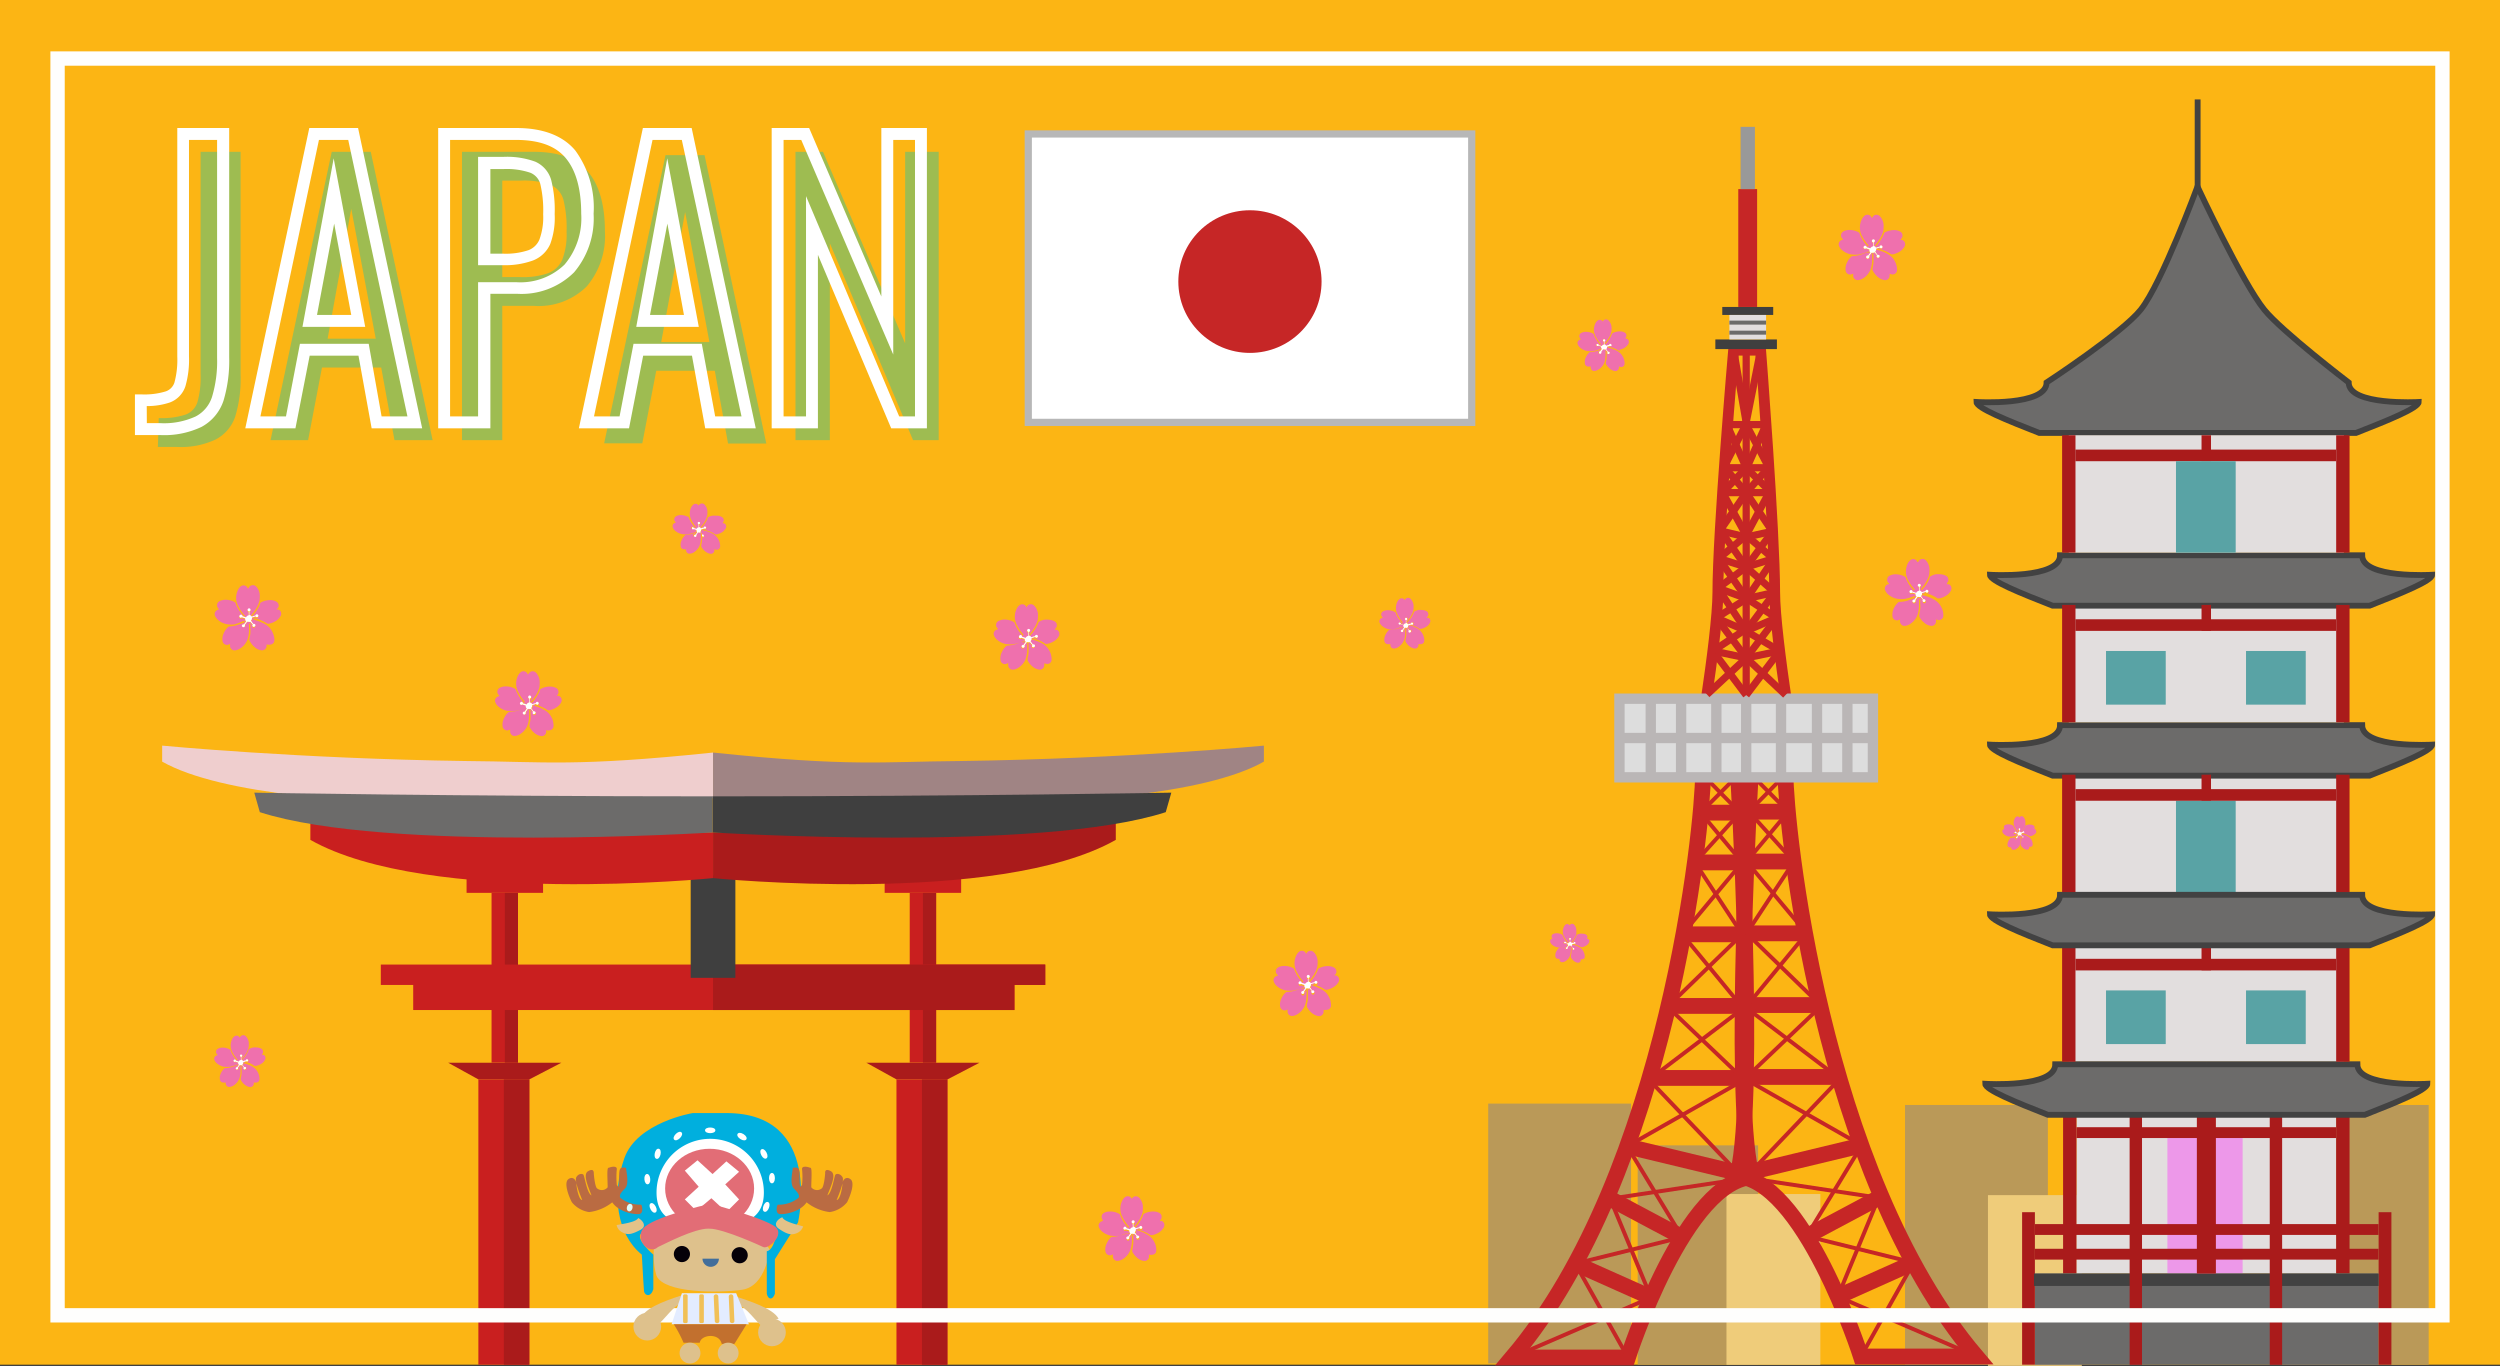 <svg xmlns="http://www.w3.org/2000/svg" viewBox="0 0 256.23 140"><rect x="0" y="0" width="256.23" height="140" fill="#333333" stroke="none"/><defs><style>.cls-1{fill:#fcb514;}.cls-2{fill:#ba9958;}.cls-3{fill:#efcc7a;}.cls-4{fill:#e2dede;}.cls-5{fill:#ed98e9;}.cls-6{fill:#aa1b1b;}.cls-7,.cls-9{fill:#6c6b6a;}.cls-8{fill:#424242;}.cls-11,.cls-9{stroke:#424242;stroke-width:0.6px;}.cls-11,.cls-12,.cls-13,.cls-14,.cls-15,.cls-16,.cls-17,.cls-20,.cls-24,.cls-39,.cls-9{stroke-miterlimit:10;}.cls-10{fill:#59a3a5;}.cls-11,.cls-12,.cls-13,.cls-14,.cls-15,.cls-17,.cls-20,.cls-24,.cls-30{fill:none;}.cls-12,.cls-13,.cls-14,.cls-15{stroke:#c62626;}.cls-12,.cls-39{stroke-width:0.74px;}.cls-13{stroke-width:1.11px;}.cls-14{stroke-width:1.62px;}.cls-15{stroke-width:0.41px;}.cls-16{fill:#ddd;}.cls-16,.cls-17{stroke:#bab6b6;stroke-width:1.06px;}.cls-18{fill:#3f3f3f;}.cls-19{fill:#c62626;}.cls-20{stroke:#999;}.cls-20,.cls-24{stroke-width:1.47px;}.cls-21{fill:#c91f1f;}.cls-22{fill:#efcece;}.cls-23{fill:#a08484;}.cls-24{stroke:#fefefd;}.cls-25{fill:#9ebc51;}.cls-26,.cls-39{fill:#fff;}.cls-27{fill:#dec18c;}.cls-28{fill:#050008;}.cls-29{fill:#426e9b;}.cls-31{fill:#00afde;}.cls-32{fill:#e26d76;}.cls-33{fill:#ba6b42;}.cls-34{fill:#defcfa;}.cls-35{fill:#e3c288;}.cls-36{fill:#e3ecff;}.cls-37{fill:#f1c056;}.cls-38{fill:#c2702e;}.cls-39{stroke:#b7b7b7;}.cls-40{fill:#ef70ad;fill-rule:evenodd;}</style></defs><title>Japan PostCard (2)</title><g id="Layer_2" data-name="Layer 2"><g id="Landing_page_Home" data-name="Landing page // Home"><g id="Japan_PostCard" data-name="Japan PostCard"><g id="Japan_PostCard-2" data-name="Japan PostCard"><g id="Background"><rect id="BackGround-2" data-name="BackGround" class="cls-1" width="256.23" height="139.87"/><rect class="cls-2" x="195.25" y="113.25" width="14.64" height="26.63"/><rect class="cls-2" x="234.28" y="113.25" width="14.64" height="26.63"/><rect class="cls-3" x="203.75" y="122.49" width="9.62" height="17.5"/><rect class="cls-2" x="152.53" y="113.11" width="14.64" height="26.63"/><rect class="cls-2" x="167.85" y="117.39" width="12.34" height="22.49"/><rect class="cls-3" x="176.95" y="122.38" width="9.62" height="17.5"/><g id="MiyaJima"><rect class="cls-4" x="212.82" y="114.22" width="26.62" height="16.31"/><rect class="cls-5" x="222.14" y="116.64" width="7.71" height="13.89"/><rect class="cls-6" x="239.44" y="114.22" width="1.37" height="16.31"/><rect class="cls-6" x="211.45" y="114.22" width="1.37" height="16.31"/><rect class="cls-7" x="208.56" y="130.53" width="35.22" height="9.35"/><rect class="cls-6" x="207.25" y="124.24" width="1.31" height="15.63"/><rect class="cls-6" x="243.79" y="124.24" width="1.31" height="15.63"/><rect class="cls-6" x="208.56" y="125.46" width="35.22" height="1.11"/><rect class="cls-6" x="208.56" y="127.99" width="35.22" height="1.11"/><rect class="cls-8" x="208.47" y="130.53" width="35.32" height="1.27"/><rect class="cls-6" x="212.82" y="115.53" width="26.62" height="1.11"/><rect class="cls-6" x="225.16" y="114.22" width="1.95" height="16.31"/><rect class="cls-6" x="218.27" y="114.22" width="1.27" height="25.66"/><rect class="cls-6" x="232.63" y="114.22" width="1.27" height="25.66"/><rect class="cls-4" x="212.03" y="96.79" width="28.2" height="12.03"/><path class="cls-9" d="M226.13,109.08h15.48c0,2.41,7.18,2,7.18,2,0,.62-3.11,1.88-6.42,3.18H209.89c-3.31-1.3-6.42-2.56-6.42-3.18,0,0,7.18.45,7.18-2h15.48"/><rect class="cls-6" x="211.35" y="96.79" width="1.37" height="12.03"/><rect class="cls-6" x="239.44" y="96.79" width="1.37" height="12.03"/><rect class="cls-6" x="225.48" y="85.5" width="1.19" height="26.72" transform="translate(127.22 324.94) rotate(-90)"/><rect class="cls-6" x="225.64" y="96.79" width="0.97" height="2.66"/><rect class="cls-10" x="215.85" y="101.51" width="6.12" height="5.5"/><rect class="cls-10" x="230.2" y="101.51" width="6.12" height="5.5"/><rect class="cls-4" x="212.03" y="79.4" width="28.2" height="12.03"/><rect class="cls-10" x="223.02" y="82.06" width="6.12" height="9.64"/><path class="cls-9" d="M226.62,74.32H242.1c0,2.41,7.18,2,7.18,2,0,.62-3.12,1.88-6.42,3.18H210.38c-3.31-1.3-6.43-2.56-6.43-3.18,0,0,7.19.45,7.19-2h15.48"/><path class="cls-9" d="M226.62,91.71H242.1c0,2.41,7.18,2,7.18,2,0,.62-3.12,1.88-6.42,3.18H210.38c-3.31-1.3-6.43-2.56-6.43-3.18,0,0,7.19.45,7.19-2h15.48"/><rect class="cls-6" x="211.35" y="79.4" width="1.37" height="12.03"/><rect class="cls-6" x="239.44" y="79.4" width="1.37" height="12.03"/><rect class="cls-6" x="225.48" y="68.11" width="1.19" height="26.72" transform="translate(144.61 307.55) rotate(-90)"/><rect class="cls-6" x="225.64" y="79.4" width="0.97" height="2.66"/><rect class="cls-4" x="212.03" y="62" width="28.2" height="12.03"/><path class="cls-9" d="M226.62,56.91H242.1c0,2.42,7.18,2,7.18,2,0,.62-3.12,1.87-6.42,3.17H210.38c-3.31-1.3-6.43-2.55-6.43-3.17,0,0,7.19.45,7.19-2h15.48"/><path class="cls-9" d="M225.24,19.16s4.58,9.8,6.83,12.58c1.79,2.22,8.65,7.46,8.65,7.46,0,2.41,7.18,2,7.18,2,0,.62-3.12,1.87-6.42,3.17H209c-3.31-1.3-6.43-2.55-6.43-3.17,0,0,7.19.45,7.19-2,0,0,7.75-5.07,9.65-7.46,2.16-2.71,5.8-12.58,5.8-12.58Z"/><rect class="cls-6" x="211.35" y="62" width="1.37" height="12.03"/><rect class="cls-6" x="239.44" y="62" width="1.37" height="12.03"/><rect class="cls-6" x="225.48" y="50.7" width="1.19" height="26.72" transform="translate(162.01 290.14) rotate(-90)"/><rect class="cls-6" x="225.64" y="62" width="0.97" height="2.66"/><rect class="cls-10" x="215.85" y="66.72" width="6.12" height="5.5"/><rect class="cls-10" x="230.2" y="66.72" width="6.12" height="5.5"/><rect class="cls-4" x="212.03" y="44.61" width="28.2" height="12.03"/><rect class="cls-6" x="211.35" y="44.61" width="1.37" height="12.03"/><rect class="cls-6" x="239.44" y="44.61" width="1.37" height="12.03"/><rect class="cls-6" x="225.48" y="33.31" width="1.19" height="26.72" transform="translate(179.4 272.75) rotate(-90)"/><rect class="cls-6" x="225.64" y="44.61" width="0.97" height="2.66"/><rect class="cls-10" x="223.02" y="47.27" width="6.12" height="9.37"/><line class="cls-11" x1="225.24" y1="19.16" x2="225.24" y2="10.19"/></g><line class="cls-12" x1="178.97" y1="35.89" x2="178.97" y2="80.35"/><path class="cls-13" d="M180.45,35.89h-2.77s-1.61,18.6-1.61,24.82c0,4.64-2.41,18.62-2.41,18.62h10.62s-2.39-14-2.39-18.62C181.89,54.49,180.45,35.89,180.45,35.89Z"/><line class="cls-14" x1="161.45" y1="129.51" x2="169.22" y2="132.98"/><line class="cls-14" x1="164.72" y1="122.7" x2="172.42" y2="126.8"/><path class="cls-14" d="M174.54,79.43c0,5-3.52,40.75-19.56,59.7h11.87s5.93-18.5,13-18.5"/><line class="cls-14" x1="166.77" y1="117.49" x2="179.82" y2="120.63"/><path class="cls-14" d="M178.14,79.43s1.9,32.35,0,40.79"/><line class="cls-14" x1="169.06" y1="110.48" x2="178.98" y2="110.48"/><line class="cls-14" x1="171" y1="103.1" x2="178.97" y2="103.1"/><line class="cls-14" x1="172.42" y1="95.76" x2="178.56" y2="95.76"/><line class="cls-14" x1="173.72" y1="88.39" x2="178.57" y2="88.39"/><line class="cls-14" x1="174.3" y1="83.29" x2="178.34" y2="83.29"/><line class="cls-15" x1="174.54" y1="79.43" x2="178.34" y2="83.29"/><line class="cls-15" x1="178.14" y1="79.43" x2="174.3" y2="83.29"/><line class="cls-15" x1="173.72" y1="88.39" x2="178.34" y2="83.29"/><line class="cls-15" x1="174.3" y1="83.29" x2="178.57" y2="88.39"/><line class="cls-15" x1="178.56" y1="95.76" x2="173.72" y2="88.39"/><line class="cls-15" x1="178.57" y1="88.39" x2="172.42" y2="95.76"/><line class="cls-15" x1="178.34" y1="102.95" x2="172.42" y2="95.76"/><line class="cls-15" x1="178.56" y1="95.76" x2="171" y2="103.1"/><line class="cls-15" x1="178.56" y1="110.48" x2="170.82" y2="103.1"/><line class="cls-15" x1="169.01" y1="110.66" x2="178.97" y2="103.1"/><line class="cls-15" x1="178.14" y1="120.22" x2="169.01" y2="110.66"/><line class="cls-15" x1="166.77" y1="117.49" x2="178.56" y2="110.78"/><line class="cls-15" x1="172.42" y1="126.8" x2="166.77" y2="117.49"/><line class="cls-15" x1="165.03" y1="122.86" x2="179.82" y2="120.63"/><line class="cls-15" x1="169.22" y1="132.98" x2="165.03" y2="122.86"/><line class="cls-15" x1="161.45" y1="129.51" x2="172.42" y2="126.8"/><line class="cls-15" x1="166.85" y1="139.13" x2="161.45" y2="129.51"/><line class="cls-15" x1="154.98" y1="139.13" x2="169.22" y2="132.98"/><line class="cls-14" x1="196.13" y1="129.41" x2="188.36" y2="132.89"/><line class="cls-14" x1="192.86" y1="122.6" x2="185.16" y2="126.7"/><path class="cls-14" d="M183,79.33c0,5,3.52,40.76,19.57,59.7H190.73s-5.93-18.5-13-18.5"/><line class="cls-14" x1="190.81" y1="117.39" x2="177.76" y2="120.53"/><path class="cls-14" d="M179.44,79.33s-1.9,32.35,0,40.8"/><line class="cls-14" x1="188.52" y1="110.38" x2="178.6" y2="110.38"/><line class="cls-14" x1="186.58" y1="103.01" x2="178.61" y2="103.01"/><line class="cls-14" x1="185.16" y1="95.66" x2="179.02" y2="95.66"/><line class="cls-14" x1="183.86" y1="88.3" x2="179.01" y2="88.3"/><line class="cls-14" x1="183.28" y1="83.19" x2="179.24" y2="83.19"/><line class="cls-15" x1="179.24" y1="83.19" x2="183.04" y2="79.33"/><line class="cls-15" x1="179.44" y1="79.33" x2="183.28" y2="83.19"/><line class="cls-15" x1="183.86" y1="88.3" x2="179.24" y2="83.19"/><line class="cls-15" x1="183.28" y1="83.19" x2="179.01" y2="88.3"/><line class="cls-15" x1="179.02" y1="95.66" x2="183.86" y2="88.3"/><line class="cls-15" x1="179.01" y1="88.3" x2="185.16" y2="95.66"/><line class="cls-15" x1="179.24" y1="102.85" x2="185.16" y2="95.66"/><line class="cls-15" x1="179.02" y1="95.66" x2="186.58" y2="103.01"/><line class="cls-15" x1="179.02" y1="110.38" x2="186.76" y2="103.01"/><line class="cls-15" x1="188.57" y1="110.56" x2="178.61" y2="103.01"/><line class="cls-15" x1="179.44" y1="120.13" x2="188.57" y2="110.56"/><line class="cls-15" x1="190.81" y1="117.39" x2="179.02" y2="110.68"/><line class="cls-15" x1="185.16" y1="126.7" x2="190.81" y2="117.39"/><line class="cls-15" x1="192.55" y1="122.76" x2="177.76" y2="120.53"/><line class="cls-15" x1="188.36" y1="132.89" x2="192.55" y2="122.76"/><line class="cls-15" x1="196.13" y1="129.41" x2="185.16" y2="126.7"/><line class="cls-15" x1="190.73" y1="139.03" x2="196.13" y2="129.41"/><line class="cls-15" x1="202.61" y1="139.03" x2="188.36" y2="132.89"/><rect class="cls-16" x="165.98" y="71.61" width="25.98" height="8.06"/><line class="cls-17" x1="169.19" y1="71.61" x2="169.19" y2="79.66"/><line class="cls-17" x1="172.3" y1="71.61" x2="172.3" y2="79.66"/><line class="cls-17" x1="175.91" y1="71.61" x2="175.91" y2="79.66"/><line class="cls-17" x1="178.97" y1="71.61" x2="178.97" y2="79.66"/><line class="cls-17" x1="182.54" y1="71.61" x2="182.54" y2="79.66"/><line class="cls-17" x1="186.23" y1="71.61" x2="186.23" y2="79.66"/><line class="cls-17" x1="189.34" y1="79.66" x2="189.34" y2="71.61"/><line class="cls-17" x1="165.98" y1="75.64" x2="191.96" y2="75.64"/><line class="cls-12" x1="175.56" y1="66.72" x2="178.98" y2="67.43"/><line class="cls-12" x1="182.4" y1="66.72" x2="178.98" y2="67.43"/><line class="cls-12" x1="175.91" y1="63.33" x2="178.97" y2="64.66"/><line class="cls-12" x1="182.08" y1="63.33" x2="178.97" y2="64.66"/><line class="cls-12" x1="181.89" y1="60.71" x2="179.02" y2="61.35"/><line class="cls-12" x1="176.08" y1="60.28" x2="179.02" y2="61.35"/><line class="cls-12" x1="176.17" y1="57.24" x2="178.97" y2="58.12"/><line class="cls-12" x1="181.81" y1="57.24" x2="178.97" y2="58.12"/><line class="cls-12" x1="181.44" y1="54.5" x2="178.97" y2="55.04"/><line class="cls-12" x1="176.31" y1="54.41" x2="178.97" y2="55.04"/><line class="cls-12" x1="176.56" y1="50.49" x2="178.97" y2="50.49"/><line class="cls-12" x1="181.3" y1="50.49" x2="178.97" y2="50.49"/><line class="cls-12" x1="176.73" y1="47.94" x2="178.97" y2="47.94"/><line class="cls-12" x1="181.3" y1="47.94" x2="178.97" y2="47.94"/><line class="cls-12" x1="177.06" y1="43.52" x2="178.97" y2="43.52"/><line class="cls-12" x1="181.13" y1="43.52" x2="178.97" y2="43.52"/><line class="cls-12" x1="175.56" y1="66.72" x2="178.97" y2="71.25"/><line class="cls-12" x1="174.95" y1="71.18" x2="178.98" y2="67.43"/><line class="cls-12" x1="183.01" y1="71.23" x2="178.98" y2="67.43"/><line class="cls-12" x1="178.97" y1="71.25" x2="182.4" y2="66.72"/><line class="cls-12" x1="175.91" y1="63.33" x2="178.98" y2="67.43"/><line class="cls-12" x1="175.56" y1="66.72" x2="178.79" y2="64.58"/><line class="cls-12" x1="182.4" y1="66.72" x2="178.79" y2="64.58"/><line class="cls-12" x1="182.08" y1="63.33" x2="178.98" y2="67.43"/><line class="cls-12" x1="176.08" y1="60.28" x2="178.97" y2="64.66"/><line class="cls-12" x1="181.89" y1="60.71" x2="178.97" y2="64.66"/><line class="cls-12" x1="179.02" y1="61.35" x2="182.08" y2="63.33"/><line class="cls-12" x1="175.91" y1="63.33" x2="179.02" y2="61.35"/><line class="cls-12" x1="176.17" y1="57.24" x2="179.02" y2="61.35"/><line class="cls-12" x1="176.08" y1="60.28" x2="178.97" y2="58.12"/><line class="cls-12" x1="181.89" y1="60.71" x2="178.97" y2="58.12"/><line class="cls-12" x1="179.02" y1="61.35" x2="181.81" y2="57.24"/><line class="cls-12" x1="178.97" y1="54.87" x2="181.81" y2="57.3"/><line class="cls-12" x1="178.97" y1="58.12" x2="181.68" y2="54.45"/><line class="cls-12" x1="178.97" y1="54.87" x2="176.17" y2="57.24"/><line class="cls-12" x1="178.97" y1="58.12" x2="176.32" y2="54.34"/><line class="cls-12" x1="176.56" y1="50.49" x2="178.97" y2="54.87"/><line class="cls-12" x1="181.3" y1="50.49" x2="178.97" y2="54.87"/><line class="cls-12" x1="178.97" y1="50.49" x2="176.32" y2="54.34"/><line class="cls-12" x1="181.68" y1="54.51" x2="178.97" y2="50.49"/><line class="cls-12" x1="176.79" y1="47.94" x2="178.97" y2="50.49"/><line class="cls-12" x1="181.24" y1="47.94" x2="178.97" y2="50.49"/><line class="cls-12" x1="178.97" y1="47.94" x2="181.45" y2="50.41"/><line class="cls-12" x1="176.56" y1="50.49" x2="178.97" y2="47.94"/><line class="cls-12" x1="176.99" y1="43.52" x2="178.97" y2="47.94"/><line class="cls-12" x1="178.97" y1="43.46" x2="176.74" y2="47.79"/><line class="cls-12" x1="181.3" y1="47.94" x2="178.97" y2="43.52"/><line class="cls-12" x1="181" y1="43.52" x2="179.04" y2="47.94"/><line class="cls-12" x1="177.68" y1="35.89" x2="178.97" y2="43.29"/><line class="cls-12" x1="180.45" y1="35.89" x2="178.97" y2="43.29"/><rect class="cls-18" x="175.81" y="34.79" width="6.31" height="0.99"/><rect class="cls-18" x="176.52" y="31.46" width="5.22" height="0.82"/><rect class="cls-4" x="177.25" y="32.28" width="3.76" height="2.51"/><rect class="cls-7" x="177.25" y="32.86" width="3.76" height="0.41"/><rect class="cls-7" x="177.25" y="33.89" width="3.76" height="0.41"/><rect class="cls-19" x="178.16" y="19.38" width="1.93" height="12.08"/><line class="cls-20" x1="179.13" y1="19.38" x2="179.13" y2="13"/><g id="Pagoda"><polygon class="cls-6" points="88.79 108.92 100.39 108.92 97.11 110.63 91.88 110.63 88.79 108.92"/><rect class="cls-21" x="91.88" y="110.63" width="5.22" height="29.24"/><rect class="cls-6" x="94.49" y="110.63" width="2.61" height="29.24"/><rect class="cls-21" x="93.24" y="91.51" width="2.71" height="17.4"/><rect class="cls-6" x="94.59" y="91.51" width="1.35" height="17.4"/><polygon class="cls-6" points="45.93 108.92 57.54 108.92 54.25 110.63 49.03 110.63 45.93 108.92"/><rect class="cls-21" x="49.03" y="110.63" width="5.22" height="29.24"/><rect class="cls-6" x="51.64" y="110.63" width="2.61" height="29.24"/><rect class="cls-21" x="50.38" y="91.51" width="2.71" height="17.4"/><rect class="cls-6" x="51.74" y="91.51" width="1.35" height="17.4"/><polygon class="cls-21" points="39.03 98.86 39.03 100.95 42.35 100.95 42.35 103.52 103.97 103.52 103.97 100.95 107.13 100.95 107.13 98.86 39.03 98.86"/><polygon class="cls-6" points="73.08 98.86 73.08 103.52 103.97 103.52 103.97 100.95 107.13 100.95 107.13 98.86 73.08 98.86"/><rect class="cls-21" x="47.82" y="89.73" width="7.84" height="1.78"/><rect class="cls-21" x="90.67" y="89.73" width="7.84" height="1.78"/><rect class="cls-18" x="70.79" y="89.73" width="4.58" height="10.49"/><path class="cls-21" d="M73.08,85.31V90S43.9,92.93,31.81,86.08V83.33S46.55,85.31,73.08,85.31Z"/><path class="cls-22" d="M73.08,77.13v4.69s-44.36,3.09-56.46-3.76V76.42S30.55,77.76,47.82,78C55.87,78.06,58.9,78.61,73.08,77.13Z"/><path class="cls-23" d="M73.08,77.13v4.69s44.37,3.09,56.46-3.76V76.42S115.62,77.76,98.35,78C90.3,78.06,87.27,78.61,73.08,77.13Z"/><path class="cls-7" d="M73.05,81.62v3.7s-33.49,2.11-46.42-2.08l-.57-2S46.51,81.62,73.05,81.62Z"/><path class="cls-6" d="M73.08,85.31V90s29.19,2.93,41.28-3.92V83.33S99.62,85.31,73.08,85.31Z"/><path class="cls-18" d="M73.05,81.62v3.7s33.5,2.11,46.43-2.08l.57-2S99.59,81.62,73.05,81.62Z"/></g><rect class="cls-24" x="5.9" y="6" width="244.43" height="128.81"/></g><g id="Japan"><path class="cls-25" d="M16.27,42.85A7.87,7.87,0,0,0,19,42.5a2,2,0,0,0,1.23-1.27,9.23,9.23,0,0,0,.33-2.87V15.56h4.1V38.44a13.28,13.28,0,0,1-.55,4.25,4.13,4.13,0,0,1-2,2.35,8.33,8.33,0,0,1-3.93.77h-2Z"/><path class="cls-25" d="M68.21,15.9h4l6.33,29.56H74.62L73.26,38h-6l-1.43,7.44H61.92Zm4.5,19.16L70.22,21.74,67.77,35.06Z"/><path class="cls-25" d="M47.35,15.56H54.7q3.86,0,5.59,2.08C61.44,19,62,21.06,62,23.73a8,8,0,0,1-1.86,5.62,7,7,0,0,1-5.42,2H51.48V45.11H47.35Zm6,12.84a7.84,7.84,0,0,0,2.83-.4,2.57,2.57,0,0,0,1.45-1.39,7.23,7.23,0,0,0,.44-2.84,12.08,12.08,0,0,0-.33-3.32,2.33,2.33,0,0,0-1.3-1.5,8,8,0,0,0-3.06-.44H51.48V28.4Z"/><path class="cls-25" d="M34,15.56h4l6.34,29.55H40.43l-1.36-7.44H33l-1.42,7.44H27.73Zm4.51,19.15L36,21.4,33.58,34.71Z"/><path class="cls-25" d="M81.53,15.56h2.82l8.42,19.63V15.56h3.44V45.11H93.58L85.05,24.93V45.11H81.53Z"/><path class="cls-26" d="M16.42,44.59H13.83V40.42h.61A7.44,7.44,0,0,0,17,40.11a1.42,1.42,0,0,0,.88-.91,8.93,8.93,0,0,0,.29-2.66V13.12h5.32V36.61a14.24,14.24,0,0,1-.58,4.45,4.74,4.74,0,0,1-2.25,2.69A8.87,8.87,0,0,1,16.42,44.59Zm-1.37-1.22h1.37a7.77,7.77,0,0,0,3.64-.69,3.44,3.44,0,0,0,1.67-2,12.6,12.6,0,0,0,.52-4V14.34H19.37v22.2A9.77,9.77,0,0,1,19,39.6a2.66,2.66,0,0,1-1.59,1.65,7.28,7.28,0,0,1-2.37.37Z"/><path class="cls-26" d="M43.27,43.9H38.09l-1.35-7.45h-5L30.28,43.9H25.14L31.7,13.12h5Zm-4.16-1.22h2.65L35.69,14.34h-3l-6,28.34h2.62l1.43-7.44h7.05ZM37.43,33.5H31L34.2,16.23Zm-4.94-1.22H36l-1.75-9.36Z"/><path class="cls-26" d="M50.26,43.9H44.91V13.12h8c2.74,0,4.78.78,6.05,2.3a9.92,9.92,0,0,1,1.88,6.49,8.54,8.54,0,0,1-2,6,7.63,7.63,0,0,1-5.86,2.2H50.26Zm-4.13-1.22H49V28.92h3.87a6.5,6.5,0,0,0,5-1.81,7.37,7.37,0,0,0,1.7-5.2c0-2.52-.53-4.44-1.59-5.71s-2.76-1.86-5.12-1.86H46.13Zm5.43-15.5H49V16.08h2.55a8.4,8.4,0,0,1,3.31.49,2.93,2.93,0,0,1,1.63,1.87,12.54,12.54,0,0,1,.36,3.5A7.81,7.81,0,0,1,56.4,25a3.19,3.19,0,0,1-1.78,1.7A8.4,8.4,0,0,1,51.56,27.18ZM50.26,26h1.3a7.37,7.37,0,0,0,2.61-.36,2,2,0,0,0,1.11-1.07,6.63,6.63,0,0,0,.39-2.6,11.75,11.75,0,0,0-.3-3.14,1.76,1.76,0,0,0-1-1.12,7.57,7.57,0,0,0-2.81-.38H50.26Z"/><path class="cls-26" d="M77.46,43.9H72.28l-1.36-7.45h-5L64.47,43.9H59.33l6.56-30.78h5ZM73.3,42.68H76L69.88,14.34h-3l-6,28.34h2.62l1.43-7.44h7ZM71.62,33.5H65.21l3.18-17.27Zm-5-1.22h3.48L68.4,22.92Z"/><path class="cls-26" d="M95,43.9H91.34L83.83,26.12V43.9H79.09V13.12h3.84l7.4,17.27V13.12H95Zm-2.84-1.22h1.62V14.34H91.55v22l-9.43-22H80.31V42.68h2.3V20.1Z"/></g><g id="Chopper"><path class="cls-27" d="M78.89,128.06s-.36,3.78-2.84,4.13-7.93.35-8.76-1.42c-.36-1.06-.48-3.54.12-4s6.86-3.42,6.86-3.42l3.31,2.83Z"/><circle class="cls-28" cx="69.89" cy="128.53" r="0.83"/><circle class="cls-28" cx="75.81" cy="128.65" r="0.83"/><path class="cls-29" d="M73.68,129H72A.83.83,0,0,0,73.68,129Z"/><path class="cls-30" d="M74.63,130.42c0,.94-1.9.94-1.9,0,0,.83-2,1.06-2,0"/><path class="cls-31" d="M79.42,132.6v-3.54l2.37-3.77s2.6-11.21-7.34-11.21H71s-5.69.94-7,4.6-.83,7.79,1.78,9.91c.12,2.36.23,3.78.23,3.78.12.47.71.59.95-.24v-3.54s-1.77-1.53-1.3-2.12,6-2.72,6-2.72h2.48l5.45,2.6s-.24,1.77-1,1.89v4.36C78.71,133.19,79.18,133.31,79.42,132.6Z"/><ellipse class="cls-26" cx="78.29" cy="118.27" rx="0.3" ry="0.53" transform="translate(-45.64 49.29) rotate(-27.4)"/><ellipse class="cls-26" cx="76.05" cy="116.5" rx="0.3" ry="0.53" transform="translate(-63.06 118.79) rotate(-57.81)"/><ellipse class="cls-26" cx="72.79" cy="115.85" rx="0.53" ry="0.29"/><ellipse class="cls-26" cx="69.48" cy="116.44" rx="0.53" ry="0.3" transform="translate(-61.89 82.84) rotate(-44.83)"/><ellipse class="cls-26" cx="67.41" cy="118.27" rx="0.53" ry="0.3" transform="translate(-62.44 159.15) rotate(-77.8)"/><ellipse class="cls-26" cx="66.34" cy="120.86" rx="0.3" ry="0.53" transform="translate(-8.89 5.32) rotate(-4.31)"/><ellipse class="cls-26" cx="66.93" cy="123.81" rx="0.3" ry="0.53" transform="translate(-49.46 44.68) rotate(-27.4)"/><ellipse class="cls-26" cx="79.12" cy="120.75" rx="0.3" ry="0.53"/><ellipse class="cls-26" cx="78.53" cy="123.69" rx="0.53" ry="0.3" transform="translate(-64.92 153.51) rotate(-69.33)"/><path class="cls-26" d="M67.29,122.22c0,3,2.4,3.48,5.44,3.48s5.56-.45,5.56-3.48a5.5,5.5,0,0,0-11,0Z"/><ellipse class="cls-32" cx="72.73" cy="121.81" rx="4.56" ry="4.07"/><polygon class="cls-26" points="74.33 121.39 75.75 120.1 74.45 119.03 73.03 120.33 71.49 118.92 70.19 119.98 71.61 121.63 70.19 122.93 71.37 124.11 72.91 122.81 74.45 124.23 75.75 122.93 74.33 121.39"/><path class="cls-32" d="M72.91,123.4c-.47,0-6.16,1.39-7,2.52s.59,2.77,1.53,1.89c.83-.38,3.67-1.89,5.21-1.89s5.57,1.89,5.57,1.89c.47.25,2-1,1.42-1.89S72.91,123.4,72.91,123.4Z"/><path class="cls-33" d="M86.82,123.22c.35-.7.83-2,.35-2.36s-.83.12-.83.48-.23,1.65-.59,1.65c.24-.59.83-2,.59-2.36s-.59-.36-.71-.24-.35,1.89-.83,2.13c.24-.71,1-2.13.36-2.48s-.59.12-.59.23-.12,1.42-.36,1.54a.76.76,0,0,1-1.06-.12c0-.83.12-2.12-.12-2-.24-.11-.83-.23-.83.12a7.49,7.49,0,0,1,0,1.65c-.12.12-.24.48-.24-.59s0-1.29-.71-1.18c0,.36-.35,1.66.12,2.13s.59.71.48.94a3.21,3.21,0,0,1-2.13.71c-.12.12-.24.82.11.94s2.13-.12,2.84-1.18a4.75,4.75,0,0,0,2.37,1A2.84,2.84,0,0,0,86.82,123.22Z"/><path class="cls-33" d="M58.61,123.22c-.36-.7-.83-2-.36-2.36s.83.12.83.48.24,1.65.59,1.65c-.23-.59-.82-2-.59-2.36s.59-.36.71-.24.36,1.89.83,2.13c-.24-.71-.95-2.13-.35-2.48s.59.12.59.23.12,1.42.35,1.54a.77.77,0,0,0,1.07-.12c0-.83-.12-2.12.12-2,.23-.11.82-.23.82.12a8.16,8.16,0,0,0,0,1.65c.12.12.24.48.24-.59s0-1.29.71-1.18c0,.36.36,1.66-.12,2.13s-.59.71-.47.94a3.21,3.21,0,0,0,2.13.71c.12.12.24.82-.12.94s-2.13-.12-2.84-1.18a4.71,4.71,0,0,1-2.37,1A2.84,2.84,0,0,1,58.61,123.22Z"/><ellipse class="cls-34" cx="64.54" cy="123.78" rx="0.39" ry="0.29" transform="translate(-71.42 155.43) rotate(-75.57)"/><path class="cls-35" d="M82.32,125.7c-.36-.12-2-.47-2.13-.94-.36.11-1.07.7-.36,1.18s1.19.7,1.78.47A1.16,1.16,0,0,0,82.32,125.7Z"/><path class="cls-35" d="M63.2,125.56c.36-.08,2-.27,2.21-.72.34.15,1,.81.23,1.21s-1.25.58-1.81.28A1.1,1.1,0,0,1,63.2,125.56Z"/><path class="cls-27" d="M70.36,132.6c-1.47.48-4,1.26-4.56,2.32.69.15,1.81.42,1.72.78,1-.93,1.9-2.43,2.93-2.21Z"/><path class="cls-27" d="M75.25,132.83c1.46.48,4,1.26,4.55,2.33-.69.14-1.81.42-1.72.78-1-.93-1.9-2.44-2.93-2.22Z"/><polygon class="cls-36" points="75.45 132.54 76.76 135.73 68.83 135.73 69.89 132.54 75.45 132.54"/><path class="cls-37" d="M75.05,135.61h0a.21.21,0,0,0,.22-.22l-.11-2.52a.23.23,0,0,0-.24-.21h0a.23.23,0,0,0-.23.22l.11,2.53A.23.23,0,0,0,75.05,135.61Z"/><rect class="cls-37" x="71.67" y="132.66" width="0.47" height="2.95" rx="0.14" ry="0.14" transform="translate(143.81 268.27) rotate(180)"/><rect class="cls-37" x="70.01" y="132.66" width="0.47" height="2.95" rx="0.14" ry="0.14" transform="translate(140.49 268.27) rotate(180)"/><path class="cls-37" d="M73.38,132.66h0a.23.23,0,0,0-.23.22l.11,2.53a.23.23,0,0,0,.25.2h0a.21.21,0,0,0,.22-.22l-.11-2.52A.23.23,0,0,0,73.38,132.66Z"/><path class="cls-38" d="M76.52,135.73H69.06a13.78,13.78,0,0,1,1,1.89h1.66c.11-.83,2-1.06,2.25.12h1.3Z"/><circle class="cls-27" cx="74.63" cy="138.68" r="1.07"/><circle class="cls-27" cx="70.72" cy="138.68" r="1.07"/><ellipse class="cls-27" cx="79.12" cy="136.56" rx="1.42" ry="1.42"/><ellipse class="cls-27" cx="66.34" cy="135.97" rx="1.42" ry="1.42"/></g><g id="Flag"><rect id="Flag-2" data-name="Flag" class="cls-39" x="105.39" y="13.73" width="45.45" height="29.56"/><ellipse class="cls-19" cx="128.11" cy="28.86" rx="7.34" ry="7.31"/></g><g id="Flower"><g id="Flower-2" data-name="Flower"><path class="cls-40" d="M105,65.86l-.08-.12-.08,0a4.8,4.8,0,0,1-1,.29,2.55,2.55,0,0,1-.55,0,1.84,1.84,0,0,1-.65-.17,2.2,2.2,0,0,1-.44-.28,1.24,1.24,0,0,1-.34-.48.45.45,0,0,1,.1-.44.48.48,0,0,1,.3-.15h0s.05,0,0-.09l-.08-.09a.46.46,0,0,1,.15-.68,1.4,1.4,0,0,1,.6-.15,2.08,2.08,0,0,1,.78.15l.25.13s0,0,0,0a3.83,3.83,0,0,0,.66,1.16l.2.24h0l.09-.12a.63.63,0,0,1-.1-.12,3.88,3.88,0,0,1-.58-.87,1.75,1.75,0,0,1-.21-.67,1.86,1.86,0,0,1,.18-1,1,1,0,0,1,.28-.36.46.46,0,0,1,.69.12l0,.06a.06.06,0,0,0,.06,0,.07.07,0,0,0,0,0,.62.62,0,0,1,.11-.17.47.47,0,0,1,.68.05,1.37,1.37,0,0,1,.36.79,2.56,2.56,0,0,1,0,.39,1.44,1.44,0,0,1-.08.46,3,3,0,0,1-.36.72,4.37,4.37,0,0,1-.45.59v0l.09.11.07-.09a5.33,5.33,0,0,0,.59-.82,4.4,4.4,0,0,0,.21-.5s0,0,0,0a1.49,1.49,0,0,1,.57-.23,2,2,0,0,1,.49,0,1.25,1.25,0,0,1,.57.16.46.46,0,0,1,.24.36.44.44,0,0,1-.12.35l-.06.06a.05.05,0,0,0,0,.09l.15,0a.44.44,0,0,1,.29.38.47.47,0,0,1-.09.33,1.27,1.27,0,0,1-.44.45,2,2,0,0,1-.7.29l-.21,0h0a3.14,3.14,0,0,0-.46-.28,4.93,4.93,0,0,0-.73-.27l-.34-.09v.15l.22.06a4.35,4.35,0,0,1,1.05.42,2,2,0,0,1,.4.32,1.9,1.9,0,0,1,.26.37,1.82,1.82,0,0,1,.22.63,1,1,0,0,1,0,.45.45.45,0,0,1-.65.24l0,0a.06.06,0,0,0-.08.06s0,.07,0,.1a.46.46,0,0,1-.53.48,1.34,1.34,0,0,1-.67-.31,1.94,1.94,0,0,1-.51-.63v0s0-.07,0-.11a.53.53,0,0,1,0-.12,3.41,3.41,0,0,0,.1-.54,5.68,5.68,0,0,0,0-.59l0-.41v0l-.14,0c0,.06,0,.11,0,.17s0,.3,0,.45a3.06,3.06,0,0,1-.1.79,1.55,1.55,0,0,1-.27.6,1.91,1.91,0,0,1-.67.59,1,1,0,0,1-.46.12.46.46,0,0,1-.44-.4,1.09,1.09,0,0,1,0-.18.06.06,0,0,0-.09-.07.48.48,0,0,1-.2.07.45.45,0,0,1-.5-.37,1.4,1.4,0,0,1,.12-.83,2.08,2.08,0,0,1,.35-.54l.16-.15h0a3.13,3.13,0,0,0,1-.18l.53-.2Zm.53,0,.25.33a.15.15,0,0,0,0,.21.17.17,0,0,0,.19,0,.15.15,0,0,0,.07-.18c0-.09-.09-.12-.21-.1l-.24-.33h0a.33.33,0,0,0,.1-.3,0,0,0,0,1,0,0l.36-.12.08.06a.16.16,0,0,0,.15,0,.17.17,0,0,0,.07-.13.15.15,0,0,0-.15-.15.16.16,0,0,0-.16.15s0,0,0,0l-.1,0-.27.09v0a.35.35,0,0,0-.24-.17s0,0,0,0v-.38c.09,0,.14-.1.12-.17a.15.15,0,0,0-.14-.13.16.16,0,0,0-.16.11c0,.08,0,.14.12.19v.41a.36.36,0,0,0-.28.21l-.37-.13s0,0,0,0a.15.15,0,0,0-.28-.09.17.17,0,0,0,0,.21.15.15,0,0,0,.21,0s0,0,0,0l.35.11s0,0,0,0a.57.57,0,0,0,0,.13.3.3,0,0,0,.1.17l-.23.32h0a.15.15,0,0,0-.19.11.15.15,0,0,0,.11.18.16.16,0,0,0,.19-.11.17.17,0,0,0,0-.14c.07-.11.15-.21.23-.32s0,0,0,0l.13,0A.31.31,0,0,0,105.56,65.82Z"/><path class="cls-26" d="M105.56,65.82a.31.31,0,0,1-.19,0l-.13,0s0,0,0,0-.16.21-.23.32a.17.17,0,0,1,0,.14.16.16,0,0,1-.19.11.15.15,0,0,1-.11-.18.15.15,0,0,1,.19-.11h0l.23-.32a.3.3,0,0,1-.1-.17.57.57,0,0,1,0-.13s0,0,0,0l-.35-.11s0,0,0,0a.15.15,0,0,1-.21,0,.17.17,0,0,1,0-.21.15.15,0,0,1,.28.09s0,0,0,0l.37.13a.36.36,0,0,1,.28-.21v-.41c-.1,0-.14-.11-.12-.19a.16.16,0,0,1,.16-.11.15.15,0,0,1,.14.13c0,.07,0,.14-.12.17v.38s0,0,0,0a.35.35,0,0,1,.24.17v0l.27-.09.1,0s0,0,0,0a.16.16,0,0,1,.16-.15.15.15,0,0,1,.15.15.17.17,0,0,1-.07.13.16.16,0,0,1-.15,0l-.08-.06-.36.12a0,0,0,0,0,0,0,.33.33,0,0,1-.1.3h0l.24.33c.12,0,.18,0,.21.1a.15.15,0,0,1-.07.18.17.17,0,0,1-.19,0,.15.15,0,0,1,0-.21Z"/></g><g id="Flower-3" data-name="Flower"><path class="cls-40" d="M191.6,25.91l-.08-.12-.08,0a4.91,4.91,0,0,1-1,.3,2.45,2.45,0,0,1-.54,0,1.65,1.65,0,0,1-.65-.17,1.57,1.57,0,0,1-.44-.28,1,1,0,0,1-.34-.48.43.43,0,0,1,.1-.43.41.41,0,0,1,.29-.15h0a.05.05,0,0,0,0-.09l-.08-.09a.46.46,0,0,1,.15-.68,1.21,1.21,0,0,1,.6-.15,1.9,1.9,0,0,1,.78.15,1.19,1.19,0,0,1,.25.13,0,0,0,0,1,0,0,3.6,3.6,0,0,0,.66,1.16l.2.25h0l.09-.11-.1-.12a4.37,4.37,0,0,1-.59-.88,1.88,1.88,0,0,1,0-1.67,1.13,1.13,0,0,1,.28-.37.46.46,0,0,1,.69.13l0,.06a.07.07,0,0,0,.05,0,.07.07,0,0,0,.06,0,.46.46,0,0,1,.11-.16.43.43,0,0,1,.28-.13.51.51,0,0,1,.4.17,1.5,1.5,0,0,1,.36.8,2.36,2.36,0,0,1,0,.38,1.43,1.43,0,0,1-.07.46,2.7,2.7,0,0,1-.36.72,5.22,5.22,0,0,1-.45.6h0l.09.11.07-.08a4.75,4.75,0,0,0,.58-.83,3.06,3.06,0,0,0,.22-.49s0,0,0,0a1.65,1.65,0,0,1,.57-.22,1.57,1.57,0,0,1,.48-.05,1.18,1.18,0,0,1,.58.16.43.43,0,0,1,.23.36.42.42,0,0,1-.12.35l-.05.06s0,.07,0,.09a.8.8,0,0,1,.15,0,.45.45,0,0,1,.29.39.55.55,0,0,1-.09.33,1.45,1.45,0,0,1-.44.45,2,2,0,0,1-.71.29l-.2,0h0a3.35,3.35,0,0,0-.45-.27,4.66,4.66,0,0,0-.74-.27l-.34-.09v.15l.23.06a3.61,3.61,0,0,1,1,.42,2,2,0,0,1,.4.31,1.46,1.46,0,0,1,.27.38,1.75,1.75,0,0,1,.22.63,1.08,1.08,0,0,1,0,.44.48.48,0,0,1-.42.31.5.5,0,0,1-.24-.06l0,0s-.08,0-.08.06,0,.06,0,.1a.46.46,0,0,1-.53.48,1.35,1.35,0,0,1-.66-.31,2.09,2.09,0,0,1-.52-.63v0a.31.31,0,0,1-.05-.12.53.53,0,0,1,0-.12,3.1,3.1,0,0,0,.1-.53,3.88,3.88,0,0,0,0-.59c0-.14,0-.27,0-.41v0l-.13,0c0,.05,0,.11,0,.17s0,.29,0,.44a3.49,3.49,0,0,1-.1.79,1.63,1.63,0,0,1-.27.6,1.73,1.73,0,0,1-.67.59,1.09,1.09,0,0,1-.46.12.45.45,0,0,1-.44-.4.55.55,0,0,1,0-.18.07.07,0,0,0,0-.06s0,0-.07,0a.65.65,0,0,1-.21.07.47.47,0,0,1-.49-.37,1.39,1.39,0,0,1,.12-.83,1.93,1.93,0,0,1,.35-.54l.16-.15h0a3.4,3.4,0,0,0,1-.18l.53-.2Zm.53-.05.24.34a.15.15,0,0,0,.19.23.16.16,0,0,0,.07-.18c0-.08-.09-.11-.21-.09l-.24-.33h0a.34.34,0,0,0,.1-.3s0,0,0,0l.36-.12a.21.21,0,0,0,.08.06.12.12,0,0,0,.14,0,.12.12,0,0,0,.07-.13.15.15,0,1,0-.3,0s0,0,0,0l-.1,0-.27.08,0,0a.33.33,0,0,0-.23-.17s0,0,0,0v-.37a.17.17,0,0,0,.12-.18.16.16,0,0,0-.14-.13.16.16,0,0,0-.16.12c0,.08,0,.14.12.19v.41a.37.37,0,0,0-.28.2l-.38-.12s0,0,0,0a.16.16,0,0,0-.11-.14.15.15,0,0,0-.17.06.14.14,0,0,0,0,.2.15.15,0,0,0,.21,0s0,0,0,0l.35.12s0,0,0,0a.66.66,0,0,0,0,.14.33.33,0,0,0,.1.17l-.23.31s0,0,0,0a.16.16,0,1,0,.11.19.17.17,0,0,0,0-.15,3.71,3.71,0,0,0,.23-.32s0,0,0,0l.13,0A.32.32,0,0,0,192.13,25.86Z"/><path class="cls-26" d="M192.13,25.86a.32.32,0,0,1-.19.05l-.13,0s0,0,0,0a3.71,3.71,0,0,1-.23.32.17.17,0,0,1,0,.15.16.16,0,1,1-.11-.19s0,0,0,0l.23-.31a.33.33,0,0,1-.1-.17.66.66,0,0,1,0-.14s0,0,0,0l-.35-.12s0,0,0,0a.15.15,0,0,1-.21,0,.14.14,0,0,1,0-.2.15.15,0,0,1,.17-.06.16.16,0,0,1,.11.14s0,0,0,0l.38.12a.37.37,0,0,1,.28-.2v-.41c-.1,0-.14-.11-.12-.19a.16.16,0,0,1,.16-.12.16.16,0,0,1,.14.13.17.17,0,0,1-.12.18v.37s0,0,0,0a.33.33,0,0,1,.23.17l0,0,.27-.08.1,0s0,0,0,0a.15.15,0,1,1,.3,0,.12.12,0,0,1-.07.13.12.12,0,0,1-.14,0,.21.21,0,0,1-.08-.06l-.36.12s0,0,0,0a.34.34,0,0,1-.1.3h0l.24.33c.12,0,.18,0,.21.09a.16.16,0,0,1-.07.18.15.15,0,0,1-.19-.23Z"/></g><g id="Flower-4" data-name="Flower"><path class="cls-40" d="M160.7,97l0-.07-.05,0a2.79,2.79,0,0,1-.58.18,1.83,1.83,0,0,1-.33,0,1.26,1.26,0,0,1-.38-.1,1.24,1.24,0,0,1-.27-.17.66.66,0,0,1-.2-.29.24.24,0,0,1,.06-.25.27.27,0,0,1,.18-.1h0a0,0,0,0,0,0,0l-.05-.06a.27.27,0,0,1,.08-.4.8.8,0,0,1,.36-.09,1.09,1.09,0,0,1,.47.09l.15.07s0,0,0,0a2.24,2.24,0,0,0,.39.69l.13.15h0l.05-.07-.06-.07a3.15,3.15,0,0,1-.35-.52,1.15,1.15,0,0,1-.12-.4,1.13,1.13,0,0,1,.11-.6.6.6,0,0,1,.16-.22.28.28,0,0,1,.42.08v0s0,0,0,0,0,0,0,0a.31.31,0,0,1,.07-.09.25.25,0,0,1,.16-.08.27.27,0,0,1,.24.1.88.88,0,0,1,.22.48,1.69,1.69,0,0,1,0,.23,1.26,1.26,0,0,1,0,.27,2.14,2.14,0,0,1-.21.43c-.09.13-.18.24-.28.36h0l0,.07.05,0a2.69,2.69,0,0,0,.34-.49,1.94,1.94,0,0,0,.13-.3l0,0a.83.83,0,0,1,.34-.13.7.7,0,0,1,.29,0,.67.67,0,0,1,.34.09.26.26,0,0,1,.14.22.27.27,0,0,1-.07.21l0,0s0,0,0,0,.07,0,.09,0a.26.26,0,0,1,.18.23.27.27,0,0,1-.06.19.75.75,0,0,1-.26.27,1.28,1.28,0,0,1-.42.17l-.12,0h0l-.27-.16a2.6,2.6,0,0,0-.44-.16l-.21,0v.08l.14,0a2.24,2.24,0,0,1,.62.25.88.88,0,0,1,.24.19.89.89,0,0,1,.16.22,1,1,0,0,1,.13.38.57.57,0,0,1,0,.26.26.26,0,0,1-.25.18.35.35,0,0,1-.14,0h0s0,0,0,0a.13.13,0,0,0,0,.06.28.28,0,0,1-.32.29.78.78,0,0,1-.4-.19,1.19,1.19,0,0,1-.3-.37h0l0-.07s0,0,0-.08a1.7,1.7,0,0,0,.06-.31c0-.12,0-.24,0-.35s0-.17,0-.25h0L161,97v.1a2.44,2.44,0,0,1,0,.27,1.84,1.84,0,0,1-.06.47,1,1,0,0,1-.16.36,1.13,1.13,0,0,1-.4.35.68.68,0,0,1-.28.07.27.27,0,0,1-.26-.24.45.45,0,0,1,0-.11,0,0,0,0,0,0,0s0,0,0,0l-.13,0a.27.27,0,0,1-.29-.22.85.85,0,0,1,.07-.5,1.26,1.26,0,0,1,.21-.32l.09-.09h0a2.25,2.25,0,0,0,.63-.11l.31-.12Zm.32,0,.14.2a.1.1,0,0,0,0,.13.09.09,0,0,0,.12,0,.1.1,0,0,0,0-.1s-.06-.07-.13-.06l-.14-.19h0a.2.2,0,0,0,.06-.18v0l.22-.07,0,0a.06.06,0,0,0,.08,0,.08.08,0,0,0,.05-.07.11.11,0,0,0-.09-.09.1.1,0,0,0-.1.08s0,0,0,0l-.06,0-.16,0h0a.18.18,0,0,0-.14-.1s0,0,0,0v-.21h0a.11.11,0,0,0,.08-.11.1.1,0,0,0-.09-.07.09.09,0,0,0-.09.07s0,.08.07.11v.24a.24.24,0,0,0-.17.12l-.22-.07s0,0,0,0a.08.08,0,0,0-.07-.08.09.09,0,0,0-.1,0,.08.08,0,0,0,0,.12.09.09,0,0,0,.12,0s0,0,0,0l.21.07s0,0,0,0v.08a.17.17,0,0,0,.06.1c0,.07-.09.13-.13.19h0a.1.1,0,0,0-.11.06.09.09,0,0,0,.07.11.09.09,0,0,0,.11-.06.1.1,0,0,0,0-.09l.14-.19s0,0,0,0l.07,0A.14.14,0,0,0,161,96.92Z"/><path class="cls-26" d="M161,96.92a.14.14,0,0,1-.12,0l-.07,0s0,0,0,0l-.14.19a.1.1,0,0,1,0,.09.09.09,0,0,1-.11.06.09.09,0,0,1-.07-.11.1.1,0,0,1,.11-.06h0c0-.06.09-.12.13-.19a.17.17,0,0,1-.06-.1v-.08s0,0,0,0l-.21-.07s0,0,0,0a.09.09,0,0,1-.12,0,.08.08,0,0,1,0-.12.09.09,0,0,1,.1,0,.08.08,0,0,1,.07.08s0,0,0,0l.22.07a.24.24,0,0,1,.17-.12v-.24c-.06,0-.08-.07-.07-.11a.09.09,0,0,1,.09-.07.1.1,0,0,1,.09.07.11.11,0,0,1-.08.11h0v.21s0,0,0,0a.18.18,0,0,1,.14.1h0l.16,0,.06,0s0,0,0,0a.1.1,0,0,1,.1-.08.11.11,0,0,1,.09.09.08.08,0,0,1-.05.07.06.06,0,0,1-.08,0l0,0-.22.07v0a.2.2,0,0,1-.06.18h0l.14.19c.07,0,.11,0,.13.06a.1.1,0,0,1,0,.1.09.09,0,0,1-.12,0,.1.1,0,0,1,0-.13Z"/></g><g id="Flower-5" data-name="Flower"><path class="cls-40" d="M164.13,35.85l-.06-.09-.06,0a3.58,3.58,0,0,1-.77.23,1.56,1.56,0,0,1-.43,0,1.48,1.48,0,0,1-.51-.13,1.52,1.52,0,0,1-.34-.22.77.77,0,0,1-.26-.38.33.33,0,0,1,.07-.34.4.4,0,0,1,.23-.12h0s.05-.05,0-.07l-.06-.07a.35.35,0,0,1,.12-.53.94.94,0,0,1,.47-.12,1.62,1.62,0,0,1,.61.12.69.69,0,0,1,.19.1l0,0a3,3,0,0,0,.51.9l.16.2h0l.07-.09-.08-.09a3.46,3.46,0,0,1-.46-.69,1.5,1.5,0,0,1-.16-.52,1.54,1.54,0,0,1,.14-.79.89.89,0,0,1,.22-.29.36.36,0,0,1,.54.1l0,0s0,0,0,0,0,0,0,0a.34.34,0,0,1,.09-.12.3.3,0,0,1,.22-.1.36.36,0,0,1,.31.13,1.14,1.14,0,0,1,.28.62,1.51,1.51,0,0,1,0,.3,1,1,0,0,1-.06.36,2.16,2.16,0,0,1-.28.57,3.1,3.1,0,0,1-.35.46h0l.07.09.06-.06a4,4,0,0,0,.45-.65,2.2,2.2,0,0,0,.17-.39l0,0a1.69,1.69,0,0,1,.83-.21,1,1,0,0,1,.45.12.37.37,0,0,1,.19.29.39.39,0,0,1-.1.27l0,0s0,.07,0,.07l.12,0a.38.38,0,0,1,.23.31.45.45,0,0,1-.07.25,1.2,1.2,0,0,1-.35.36,1.76,1.76,0,0,1-.55.22L166,36h0a2.5,2.5,0,0,0-.35-.21,3.1,3.1,0,0,0-.58-.21l-.27-.07v.11l.18.05a3.43,3.43,0,0,1,.82.33,1.48,1.48,0,0,1,.31.25,1.27,1.27,0,0,1,.21.29,1.25,1.25,0,0,1,.17.49.82.82,0,0,1,0,.35.34.34,0,0,1-.5.19h0s-.06,0-.06,0,0,0,0,.08a.37.37,0,0,1-.42.38,1.05,1.05,0,0,1-.52-.25,1.6,1.6,0,0,1-.4-.49h0a.18.18,0,0,1,0-.09.3.3,0,0,1,0-.1,2.07,2.07,0,0,0,.08-.42,3.46,3.46,0,0,0,0-.46c0-.1,0-.21,0-.32h0l-.11,0s0,.08,0,.13,0,.23,0,.35a3.29,3.29,0,0,1-.08.62,1.28,1.28,0,0,1-.21.46,1.5,1.5,0,0,1-.53.47.87.87,0,0,1-.36.09.35.35,0,0,1-.34-.31.61.61,0,0,1,0-.14s0,0,0,0,0,0-.05,0l-.17,0a.35.35,0,0,1-.38-.29,1.12,1.12,0,0,1,.09-.65,1.88,1.88,0,0,1,.27-.42l.13-.12h0a2.58,2.58,0,0,0,.82-.15c.14,0,.27-.1.41-.15Zm.42,0,.19.26a.14.14,0,0,0,0,.17.12.12,0,0,0,.15,0,.11.11,0,0,0,.05-.14c0-.07-.07-.09-.16-.07l-.19-.26h0a.24.24,0,0,0,.08-.24l0,0,.28-.09s0,0,.07,0a.11.11,0,0,0,.11,0,.12.12,0,0,0,0-.1.12.12,0,0,0-.12-.12.13.13,0,0,0-.12.12s0,0,0,0l-.08,0-.21.07v0a.28.28,0,0,0-.19-.13s0,0,0,0V35a.11.11,0,0,0,.09-.13.11.11,0,0,0-.11-.1.1.1,0,0,0-.12.09c0,.06,0,.11.09.14v.33a.27.27,0,0,0-.22.15l-.29-.09s0,0,0,0a.12.12,0,0,0-.09-.11.11.11,0,0,0-.13,0,.11.11,0,0,0,0,.16.12.12,0,0,0,.17,0s0,0,0,0l.27.09s0,0,0,0v.1a.25.25,0,0,0,.08.14l-.18.24s0,0,0,0a.11.11,0,0,0-.14.09.11.11,0,0,0,.08.14.12.12,0,0,0,.15-.08.13.13,0,0,0,0-.12l.18-.25h0l.1,0A.21.21,0,0,0,164.55,35.81Z"/><path class="cls-26" d="M164.55,35.81a.21.21,0,0,1-.15,0l-.1,0h0l-.18.25a.13.13,0,0,1,0,.12.12.12,0,0,1-.15.08.11.11,0,0,1-.08-.14A.11.11,0,0,1,164,36s0,0,0,0l.18-.24a.25.25,0,0,1-.08-.14v-.1s0,0,0,0l-.27-.09s0,0,0,0a.12.12,0,0,1-.17,0,.11.11,0,0,1,0-.16.11.11,0,0,1,.13,0,.12.12,0,0,1,.09.11s0,0,0,0l.29.09a.27.27,0,0,1,.22-.15V35c-.08,0-.11-.08-.09-.14a.1.1,0,0,1,.12-.09.11.11,0,0,1,.11.1.11.11,0,0,1-.09.13v.3s0,0,0,0a.28.28,0,0,1,.19.13v0l.21-.07.08,0s0,0,0,0a.13.13,0,0,1,.12-.12.12.12,0,0,1,.12.12.12.12,0,0,1,0,.1.11.11,0,0,1-.11,0s0,0-.07,0l-.28.09,0,0a.24.24,0,0,1-.08.24h0l.19.26c.09,0,.14,0,.16.07a.11.11,0,0,1-.05.14.12.12,0,0,1-.15,0,.14.14,0,0,1,0-.17Z"/></g><g id="Flower-6" data-name="Flower"><path class="cls-40" d="M71.39,54.62l-.07-.09-.06,0a3.42,3.42,0,0,1-.77.23,1.53,1.53,0,0,1-.43,0,1.48,1.48,0,0,1-.5-.13,1.59,1.59,0,0,1-.35-.22.86.86,0,0,1-.26-.38.35.35,0,0,1,.07-.34.34.34,0,0,1,.23-.11h0a0,0,0,0,0,0-.07l-.07-.07a.35.35,0,0,1,.12-.53.94.94,0,0,1,.47-.12,1.62,1.62,0,0,1,.61.12.93.93,0,0,1,.2.1v0a2.79,2.79,0,0,0,.52.9l.16.2h0l.07-.09L71.32,54a3.56,3.56,0,0,1-.45-.69,1.32,1.32,0,0,1-.16-.52,1.44,1.44,0,0,1,.13-.79.88.88,0,0,1,.22-.28.35.35,0,0,1,.54.1l0,0s0,0,0,0,0,0,0,0a.54.54,0,0,1,.09-.12.37.37,0,0,1,.22-.1.36.36,0,0,1,.31.13,1.07,1.07,0,0,1,.28.62,3,3,0,0,1,0,.31,1,1,0,0,1-.07.35,2.48,2.48,0,0,1-.27.57,4.06,4.06,0,0,1-.36.46h0l.07.09.06-.06a4.79,4.79,0,0,0,.46-.65,2.66,2.66,0,0,0,.16-.39l0,0a1.19,1.19,0,0,1,.44-.17,1.26,1.26,0,0,1,.38,0A1,1,0,0,1,74,53a.36.36,0,0,1,.08.56l0,0s0,.07,0,.07a.53.53,0,0,0,.12,0,.36.36,0,0,1,.23.31.38.38,0,0,1-.07.25,1.2,1.2,0,0,1-.35.36,1.76,1.76,0,0,1-.55.22l-.16,0h0a2.5,2.5,0,0,0-.35-.21,3.1,3.1,0,0,0-.58-.21l-.26-.07v.12l.17,0a3.28,3.28,0,0,1,.82.33,1.48,1.48,0,0,1,.31.25,1.19,1.19,0,0,1,.21.29,1.25,1.25,0,0,1,.17.49.82.82,0,0,1,0,.35.37.37,0,0,1-.33.24.35.35,0,0,1-.18-.05h0s-.06,0-.06,0,0,.05,0,.08a.36.36,0,0,1-.41.38,1.08,1.08,0,0,1-.53-.25,1.49,1.49,0,0,1-.4-.49h0a.18.18,0,0,1,0-.09.38.38,0,0,1,0-.1,2,2,0,0,0,.07-.42,2.33,2.33,0,0,0,0-.46c0-.1,0-.21,0-.32h0l-.11,0s0,.09,0,.13,0,.23,0,.35a2.2,2.2,0,0,1-.08.62,1.13,1.13,0,0,1-.21.46,1.46,1.46,0,0,1-.52.47,1,1,0,0,1-.37.09.35.35,0,0,1-.34-.31.61.61,0,0,1,0-.14s0,0,0,0,0,0,0,0a.43.43,0,0,1-.16,0,.36.36,0,0,1-.39-.29,1,1,0,0,1,.1-.65,1.37,1.37,0,0,1,.27-.42l.12-.12h0a2.58,2.58,0,0,0,.82-.15l.42-.15Zm.41,0,.19.27a.12.12,0,0,0,.15.18.11.11,0,0,0,0-.14c0-.07-.07-.09-.16-.07l-.19-.26h0a.28.28,0,0,0,.08-.24,0,0,0,0,1,0,0l.29-.1.06,0a.11.11,0,0,0,.11,0,.11.11,0,0,0,.06-.1.13.13,0,0,0-.12-.12.12.12,0,0,0-.12.12l0,0-.08,0-.21.07v0a.27.27,0,0,0-.19-.13s0,0,0,0v-.3a.12.12,0,0,0,.1-.13.12.12,0,0,0-.11-.1.13.13,0,0,0-.13.09.13.13,0,0,0,.09.14v.33a.25.25,0,0,0-.21.16l-.3-.1s0,0,0,0A.12.12,0,0,0,71,54a.11.11,0,0,0-.13,0,.12.12,0,0,0,0,.16.11.11,0,0,0,.16,0s0,0,0,0l.28.09s0,0,0,0a.34.34,0,0,0,0,.1.23.23,0,0,0,.07.14l-.17.24s0,0,0,0a.12.12,0,0,0-.15.09.11.11,0,0,0,.08.14.12.12,0,0,0,.15-.08.13.13,0,0,0,0-.12l.18-.25s0,0,0,0l.1,0A.21.21,0,0,0,71.8,54.58Z"/><path class="cls-26" d="M71.8,54.58a.21.21,0,0,1-.15,0l-.1,0s0,0,0,0l-.18.25a.13.13,0,0,1,0,.12.12.12,0,0,1-.15.08.11.11,0,0,1-.08-.14.12.12,0,0,1,.15-.09s0,0,0,0l.17-.24a.23.23,0,0,1-.07-.14.34.34,0,0,1,0-.1s0,0,0,0l-.28-.09s0,0,0,0a.11.11,0,0,1-.16,0,.12.12,0,0,1,0-.16A.11.11,0,0,1,71,54a.12.12,0,0,1,.09.11s0,0,0,0l.3.1a.25.25,0,0,1,.21-.16v-.33a.13.13,0,0,1-.09-.14.13.13,0,0,1,.13-.09.12.12,0,0,1,.11.1.12.12,0,0,1-.1.13v.3s0,0,0,0a.27.27,0,0,1,.19.13v0l.21-.07.08,0,0,0a.12.12,0,0,1,.12-.12.13.13,0,0,1,.12.12.11.11,0,0,1-.06.1.11.11,0,0,1-.11,0l-.06,0-.29.1a0,0,0,0,0,0,0,.28.28,0,0,1-.08.24h0l.19.26c.09,0,.14,0,.16.07a.11.11,0,0,1,0,.14.12.12,0,0,1-.15-.18Z"/></g><g id="Flower-7" data-name="Flower"><path class="cls-40" d="M206.8,85.64l-.05-.06h0a2.76,2.76,0,0,1-.51.16,1.29,1.29,0,0,1-.28,0,.89.89,0,0,1-.33-.08,1.14,1.14,0,0,1-.23-.15.53.53,0,0,1-.17-.25.21.21,0,0,1,.05-.22.22.22,0,0,1,.15-.08h0s0,0,0,0l0-.05a.23.23,0,0,1,.08-.35.64.64,0,0,1,.31-.07.92.92,0,0,1,.4.07l.13.07h0a1.87,1.87,0,0,0,.34.6l.11.13h0l.05-.06-.06-.06a2.71,2.71,0,0,1-.3-.45,1,1,0,0,1-.1-.34,1,1,0,0,1,.09-.53.62.62,0,0,1,.14-.19.24.24,0,0,1,.36.07l0,0a0,0,0,0,0,0,0s0,0,0,0a.24.24,0,0,1,.06-.08.27.27,0,0,1,.14-.07.27.27,0,0,1,.21.09.81.81,0,0,1,.19.41,1.34,1.34,0,0,1,0,.2,1,1,0,0,1,0,.24,1.81,1.81,0,0,1-.18.37,2.34,2.34,0,0,1-.24.31h0l0,.06s0,0,0,0a3,3,0,0,0,.3-.43,1.19,1.19,0,0,0,.11-.26h0a.81.81,0,0,1,.29-.12.72.72,0,0,1,.25,0,.52.52,0,0,1,.3.08.23.23,0,0,1,.12.18.2.2,0,0,1-.06.18l0,0s0,0,0,0l.07,0a.23.23,0,0,1,.15.2.25.25,0,0,1,0,.17.72.72,0,0,1-.23.23,1,1,0,0,1-.36.15H208a1.09,1.09,0,0,0-.23-.14,2,2,0,0,0-.38-.14l-.18,0v.08l.12,0a1.81,1.81,0,0,1,.54.22.74.74,0,0,1,.2.16.85.85,0,0,1,.14.19.76.76,0,0,1,.11.33.6.6,0,0,1,0,.23.23.23,0,0,1-.22.15.25.25,0,0,1-.12,0l0,0s0,0,0,0v.06a.23.23,0,0,1-.27.24.63.63,0,0,1-.34-.16,1,1,0,0,1-.27-.32h0s0,0,0-.06a.14.14,0,0,1,0-.06,1.37,1.37,0,0,0,.05-.28,1.51,1.51,0,0,0,0-.3c0-.07,0-.14,0-.21v0l-.07,0v.09a2,2,0,0,1,0,.64.87.87,0,0,1-.14.31,1,1,0,0,1-.35.31.61.61,0,0,1-.24.06.24.24,0,0,1-.22-.21.27.27,0,0,1,0-.09s0,0,0,0h0a.24.24,0,0,1-.37-.15.72.72,0,0,1,.07-.43,1,1,0,0,1,.18-.28.27.27,0,0,1,.08-.07h0a2,2,0,0,0,.54-.09l.27-.11Zm.27,0,.13.18a.07.07,0,0,0,0,.1.07.07,0,0,0,.09,0,.09.09,0,0,0,0-.09s-.05-.06-.11,0l-.12-.17h0a.17.17,0,0,0,.05-.15v0l.19-.06,0,0s.05,0,.08,0a.09.09,0,0,0,0-.07.09.09,0,0,0-.08-.08s-.07,0-.08.08,0,0,0,0h-.05l-.14.05v0a.14.14,0,0,0-.12-.09s0,0,0,0v-.18h0s.07,0,.06-.09a.08.08,0,0,0-.07-.07s-.08,0-.08.06,0,.07.05.1v.21a.19.19,0,0,0-.14.11l-.19-.07s0,0,0,0a.07.07,0,0,0-.06-.07.08.08,0,0,0-.07.13.08.08,0,0,0,.11,0h0l.18.06s0,0,0,0v.07a.24.24,0,0,0,.06.09l-.12.16h0a.09.09,0,0,0-.1.06.1.1,0,0,0,.06.1.08.08,0,0,0,.09-.06.08.08,0,0,0,0-.07l.12-.17s0,0,0,0l.07,0A.17.17,0,0,0,207.07,85.61Z"/><path class="cls-26" d="M207.07,85.61a.17.17,0,0,1-.1,0l-.07,0s0,0,0,0l-.12.17a.08.08,0,0,1,0,.07.08.08,0,0,1-.09.06.1.1,0,0,1-.06-.1.09.09,0,0,1,.1-.06h0l.12-.16a.24.24,0,0,1-.06-.09v-.07s0,0,0,0l-.18-.06h0a.08.08,0,0,1-.11,0,.08.08,0,0,1,.07-.13.07.07,0,0,1,.06.07s0,0,0,0l.19.07a.19.19,0,0,1,.14-.11v-.21c-.05,0-.06-.06-.05-.1s0-.06.08-.06a.08.08,0,0,1,.07.07s0,.07-.06.09h0v.18s0,0,0,0a.14.14,0,0,1,.12.09v0l.14-.05h.05s0,0,0,0,0-.08.08-.08a.09.09,0,0,1,.08.08.09.09,0,0,1,0,.07s-.05,0-.08,0l0,0-.19.06v0a.17.17,0,0,1-.05.15h0l.12.17c.06,0,.09,0,.11,0a.09.09,0,0,1,0,.09.07.07,0,0,1-.09,0,.07.07,0,0,1,0-.1Z"/></g><g id="Flower-8" data-name="Flower"><path class="cls-40" d="M115.75,126.49l-.08-.11-.08,0a4.32,4.32,0,0,1-1,.29,2.46,2.46,0,0,1-.54,0,1.79,1.79,0,0,1-.65-.17,1.57,1.57,0,0,1-.44-.28,1.09,1.09,0,0,1-.34-.48.42.42,0,0,1,.1-.43.44.44,0,0,1,.29-.16h0a.05.05,0,0,0,0-.09L113,125a.46.46,0,0,1,.14-.68,1.16,1.16,0,0,1,.6-.15,1.77,1.77,0,0,1,.79.15,2,2,0,0,1,.25.13s0,0,0,0a3.71,3.71,0,0,0,.66,1.16l.2.24h0l.09-.11-.11-.12a4.79,4.79,0,0,1-.58-.88,1.94,1.94,0,0,1-.2-.66,1.85,1.85,0,0,1,.17-1,1,1,0,0,1,.28-.37.46.46,0,0,1,.69.13l0,.06s0,0,0,0,0,0,0,0a.48.48,0,0,1,.12-.16.43.43,0,0,1,.28-.13.48.48,0,0,1,.4.17,1.42,1.42,0,0,1,.35.79,2.56,2.56,0,0,1,0,.39,1.21,1.21,0,0,1-.08.46,2.82,2.82,0,0,1-.35.72,5.3,5.3,0,0,1-.46.6h0l.09.11.07-.08a4.75,4.75,0,0,0,.58-.83,2.21,2.21,0,0,0,.21-.5l0,0a1.88,1.88,0,0,1,1.06-.27,1.17,1.17,0,0,1,.58.15.43.43,0,0,1,.23.37.46.46,0,0,1-.12.35l-.05,0s0,.08,0,.09l.16,0a.45.45,0,0,1,.29.39.57.57,0,0,1-.09.33,1.45,1.45,0,0,1-.44.45,2,2,0,0,1-.71.29l-.2,0h0a2.56,2.56,0,0,0-.45-.27,4.11,4.11,0,0,0-.74-.27,3.37,3.37,0,0,0-.34-.09v.15l.23,0a3.94,3.94,0,0,1,1,.43,1.72,1.72,0,0,1,.4.31,1.74,1.74,0,0,1,.27.38,1.7,1.7,0,0,1,.22.62,1.15,1.15,0,0,1,0,.45.43.43,0,0,1-.42.3.46.46,0,0,1-.23,0l0,0a.05.05,0,0,0-.08.05s0,.07,0,.1a.45.45,0,0,1-.53.48,1.25,1.25,0,0,1-.67-.31,2,2,0,0,1-.51-.63h0a.56.56,0,0,1,0-.12.53.53,0,0,1,0-.12,3.41,3.41,0,0,0,.1-.54,3.75,3.75,0,0,0,0-.58c0-.14,0-.28,0-.41v0l-.14,0s0,.11,0,.16,0,.3,0,.45a3.49,3.49,0,0,1-.1.79,1.81,1.81,0,0,1-.27.6,1.91,1.91,0,0,1-.67.59,1.09,1.09,0,0,1-.47.12.45.45,0,0,1-.43-.4.55.55,0,0,1,0-.18s0-.05,0-.06a0,0,0,0,0-.07,0,.74.74,0,0,1-.21.07.47.47,0,0,1-.49-.38,1.36,1.36,0,0,1,.12-.82,2.15,2.15,0,0,1,.34-.54,1.22,1.22,0,0,1,.17-.15h0a3.4,3.4,0,0,0,1-.18l.53-.2Zm.53,0,.24.33a.17.17,0,0,0,0,.21.15.15,0,0,0,.19,0,.16.16,0,0,0,.07-.18q0-.12-.21-.09l-.24-.33h0a.37.37,0,0,0,.11-.31v0l.37-.12s.05.05.08.06a.12.12,0,0,0,.14,0,.14.14,0,0,0,.07-.13.15.15,0,0,0-.15-.15.15.15,0,0,0-.15.15,0,0,0,0,1,0,0l-.1,0-.26.09,0,0a.33.33,0,0,0-.24-.17s0,0,0,0,0-.23,0-.35v0a.15.15,0,0,0,.12-.17.15.15,0,0,0-.14-.13.16.16,0,0,0-.16.12c0,.08,0,.14.11.18v.42a.3.3,0,0,0-.27.2l-.38-.12s0,0,0,0a.14.14,0,0,0-.11-.14.13.13,0,0,0-.16.06.14.14,0,0,0,0,.2.16.16,0,0,0,.21,0s0,0,0,0l.36.12s0,0,0,0v.13a.34.34,0,0,0,.11.17c-.08.11-.16.21-.23.32s0,0,0,0a.16.16,0,0,0-.19.11.15.15,0,0,0,.11.18.14.14,0,0,0,.18-.1.16.16,0,0,0,0-.15c.08-.11.16-.21.23-.32h0a.5.5,0,0,0,.13,0A.33.33,0,0,0,116.28,126.45Z"/><path class="cls-26" d="M116.28,126.45a.33.33,0,0,1-.19,0,.5.5,0,0,1-.13,0h0c-.07.11-.15.21-.23.32a.16.16,0,0,1,0,.15.14.14,0,0,1-.18.1.15.15,0,0,1-.11-.18.16.16,0,0,1,.19-.11s0,0,0,0,.15-.21.23-.32a.34.34,0,0,1-.11-.17v-.13s0,0,0,0l-.36-.12s0,0,0,0a.16.16,0,0,1-.21,0,.14.14,0,0,1,0-.2.13.13,0,0,1,.16-.06.14.14,0,0,1,.11.14s0,0,0,0l.38.12a.3.3,0,0,1,.27-.2v-.42c-.09,0-.13-.1-.11-.18a.16.16,0,0,1,.16-.12.15.15,0,0,1,.14.13.15.15,0,0,1-.12.17v0c0,.12,0,.24,0,.35s0,0,0,0a.33.33,0,0,1,.24.17l0,0,.26-.09.1,0a0,0,0,0,0,0,0,.15.15,0,0,1,.15-.15.15.15,0,0,1,.15.15.14.14,0,0,1-.07.13.12.12,0,0,1-.14,0s-.05,0-.08-.06l-.37.12v0a.37.37,0,0,1-.11.31h0l.24.33q.17,0,.21.09a.16.16,0,0,1-.07.18.15.15,0,0,1-.19,0,.17.17,0,0,1,0-.21Z"/></g><g id="Flower-9" data-name="Flower"><path class="cls-40" d="M143.83,64.37l-.06-.09-.07,0a4,4,0,0,1-.77.23,2,2,0,0,1-.42,0,1.28,1.28,0,0,1-.51-.13,1.33,1.33,0,0,1-.34-.22.83.83,0,0,1-.27-.37.33.33,0,0,1,.08-.34.35.35,0,0,1,.23-.12h0a0,0,0,0,0,0-.07l-.06-.07a.35.35,0,0,1,.11-.53,1,1,0,0,1,.47-.12,1.58,1.58,0,0,1,.61.12l.2.1v0a3,3,0,0,0,.52.91c0,.06.11.12.16.19h0l.06-.08-.08-.1a3.56,3.56,0,0,1-.45-.69,1.32,1.32,0,0,1-.16-.51,1.58,1.58,0,0,1,.13-.8.89.89,0,0,1,.23-.28.36.36,0,0,1,.54.1l0,0s0,0,0,0a.06.06,0,0,0,0,0,.57.57,0,0,1,.08-.13.4.4,0,0,1,.22-.1.39.39,0,0,1,.32.13,1.21,1.21,0,0,1,.28.62c0,.1,0,.21,0,.31a1.51,1.51,0,0,1-.06.36,2.93,2.93,0,0,1-.28.56,5.32,5.32,0,0,1-.36.47h0l.07.08.05-.06a3.65,3.65,0,0,0,.46-.65,2.3,2.3,0,0,0,.17-.39,0,0,0,0,1,0,0,1.25,1.25,0,0,1,.45-.18,1.58,1.58,0,0,1,.38,0,1,1,0,0,1,.45.12.35.35,0,0,1,.18.29.32.32,0,0,1-.09.27l-.05.05a0,0,0,0,0,0,.07.42.42,0,0,1,.12,0,.32.32,0,0,1,.23.3.41.41,0,0,1-.07.26,1,1,0,0,1-.34.35,1.45,1.45,0,0,1-.55.22.5.5,0,0,1-.17,0h0a1.65,1.65,0,0,0-.36-.22,3.9,3.9,0,0,0-.57-.21l-.27-.07v.12l.18,0a3.36,3.36,0,0,1,.81.33,1.54,1.54,0,0,1,.32.25,1.94,1.94,0,0,1,.21.29,1.51,1.51,0,0,1,.17.49.82.82,0,0,1,0,.35.35.35,0,0,1-.33.24.39.39,0,0,1-.18,0l0,0a.05.05,0,0,0-.07,0,.17.17,0,0,1,0,.07.36.36,0,0,1-.41.38,1.08,1.08,0,0,1-.52-.24,1.39,1.39,0,0,1-.4-.5h0l0-.09a.54.54,0,0,1,0-.1,2.7,2.7,0,0,0,.08-.41,3.57,3.57,0,0,0,0-.46c0-.11,0-.22,0-.32v0l-.11,0a.57.57,0,0,1,0,.13c0,.12,0,.23,0,.35a2.56,2.56,0,0,1-.07.62,1.35,1.35,0,0,1-.22.47,1.44,1.44,0,0,1-.52.46.8.8,0,0,1-.36.09.36.36,0,0,1-.35-.31s0-.09,0-.14a.07.07,0,0,0,0,0,.06.06,0,0,0-.06,0,.3.3,0,0,1-.16,0,.37.37,0,0,1-.39-.29,1.09,1.09,0,0,1,.1-.64,1.51,1.51,0,0,1,.27-.42.74.74,0,0,1,.13-.12h0a2.82,2.82,0,0,0,.82-.14l.42-.16Zm.42,0,.19.26a.11.11,0,0,0,0,.16.12.12,0,0,0,.15,0,.12.12,0,1,0-.11-.21l-.19-.26h0a.27.27,0,0,0,.08-.23v0l.29-.09.06,0a.09.09,0,0,0,.11,0,.1.1,0,0,0,.06-.1.12.12,0,0,0-.12-.11.11.11,0,0,0-.12.11s0,0,0,0l-.08,0-.21.07v0a.25.25,0,0,0-.18-.14,0,0,0,0,1,0,0v-.29c.08,0,.11-.08.1-.14a.13.13,0,0,0-.11-.1.12.12,0,0,0-.12.09q0,.09.09.15v.32a.25.25,0,0,0-.22.16l-.29-.1s0,0,0,0a.11.11,0,0,0-.08-.11.1.1,0,0,0-.13,0,.11.11,0,1,0,.18.14s0,0,0,0l.28.09s0,0,0,0a.41.41,0,0,0,0,.11.26.26,0,0,0,.08.13l-.18.25h0a.13.13,0,0,0-.15.09.12.12,0,0,0,.09.14.11.11,0,0,0,.14-.08.14.14,0,0,0,0-.11l.18-.25s0,0,0,0l.1,0A.29.29,0,0,0,144.25,64.34Z"/><path class="cls-26" d="M144.25,64.34a.29.29,0,0,1-.16,0l-.1,0s0,0,0,0l-.18.25a.14.14,0,0,1,0,.11.11.11,0,0,1-.14.08.12.12,0,0,1-.09-.14.13.13,0,0,1,.15-.09h0l.18-.25a.26.26,0,0,1-.08-.13.41.41,0,0,1,0-.11s0,0,0,0l-.28-.09s0,0,0,0a.11.11,0,1,1-.18-.14.1.1,0,0,1,.13,0,.11.11,0,0,1,.08.11s0,0,0,0l.29.1a.25.25,0,0,1,.22-.16v-.32q-.12-.06-.09-.15a.12.12,0,0,1,.12-.09.13.13,0,0,1,.11.1c0,.06,0,.11-.1.14v.29a0,0,0,0,0,0,0,.25.25,0,0,1,.18.14v0l.21-.07.08,0s0,0,0,0a.11.11,0,0,1,.12-.11.12.12,0,0,1,.12.11.1.1,0,0,1-.06.1.09.09,0,0,1-.11,0l-.06,0-.29.09v0a.27.27,0,0,1-.08.23h0l.19.26a.12.12,0,1,1,.11.21.12.12,0,0,1-.15,0,.11.11,0,0,1,0-.16Z"/></g><g id="Flower-10" data-name="Flower"><path class="cls-40" d="M24.41,109.2l-.06-.09-.07,0a3,3,0,0,1-.77.23,1.49,1.49,0,0,1-.42,0,1.28,1.28,0,0,1-.51-.13,1.52,1.52,0,0,1-.34-.22.83.83,0,0,1-.27-.37.33.33,0,0,1,.08-.34.35.35,0,0,1,.23-.12h0a0,0,0,0,0,0-.07l-.06-.07a.35.35,0,0,1,.11-.53,1,1,0,0,1,.47-.12,1.58,1.58,0,0,1,.61.12l.2.1s0,0,0,0a2.73,2.73,0,0,0,.51.91c0,.06.11.12.16.19h0l.06-.09-.08-.09a3.56,3.56,0,0,1-.45-.69,1.52,1.52,0,0,1-.16-.51,1.47,1.47,0,0,1,.14-.8.74.74,0,0,1,.22-.28.35.35,0,0,1,.54.1.08.08,0,0,0,0,0s0,0,.05,0,0,0,0,0a.41.41,0,0,1,.08-.13.4.4,0,0,1,.22-.1.39.39,0,0,1,.32.13,1.21,1.21,0,0,1,.28.62c0,.1,0,.21,0,.31a1.35,1.35,0,0,1-.06.35,2.32,2.32,0,0,1-.28.57,5.32,5.32,0,0,1-.36.47h0l.07.09,0-.06a3.65,3.65,0,0,0,.46-.65,2.3,2.3,0,0,0,.17-.39,0,0,0,0,1,0,0,1.25,1.25,0,0,1,.45-.18,1.58,1.58,0,0,1,.38,0,1,1,0,0,1,.45.12.35.35,0,0,1,.18.29.34.34,0,0,1-.09.27l0,0s0,.06,0,.07a.45.45,0,0,1,.11,0,.32.32,0,0,1,.23.3.37.37,0,0,1-.07.25,1,1,0,0,1-.34.36,1.63,1.63,0,0,1-.55.22l-.16,0h0a2.12,2.12,0,0,0-.36-.21,3,3,0,0,0-.57-.21l-.27-.07V109l.18,0a3.36,3.36,0,0,1,.81.33,1.54,1.54,0,0,1,.32.25,1.94,1.94,0,0,1,.21.29,1.51,1.51,0,0,1,.17.49.82.82,0,0,1,0,.35.35.35,0,0,1-.33.24.39.39,0,0,1-.18,0l0,0s-.07,0-.06,0v.08a.36.36,0,0,1-.41.38,1.08,1.08,0,0,1-.52-.24,1.39,1.39,0,0,1-.4-.5h0l0-.09a.38.38,0,0,1,0-.1,2.61,2.61,0,0,0,.08-.42,3.38,3.38,0,0,0,0-.45c0-.11,0-.22,0-.33h0l-.11,0a.57.57,0,0,1,0,.13c0,.12,0,.23,0,.35a2.56,2.56,0,0,1-.07.62,1.35,1.35,0,0,1-.22.47,1.44,1.44,0,0,1-.52.46.77.77,0,0,1-.36.09.35.35,0,0,1-.34-.31.66.66,0,0,1,0-.14.07.07,0,0,0,0,0h-.06a.3.3,0,0,1-.16,0,.35.35,0,0,1-.38-.29,1,1,0,0,1,.09-.64,1.73,1.73,0,0,1,.27-.43.69.69,0,0,1,.13-.11h0a2.82,2.82,0,0,0,.82-.14l.42-.16Zm.42,0,.19.26a.11.11,0,0,0,0,.16.12.12,0,0,0,.15,0,.12.12,0,1,0-.11-.21l-.19-.26h0a.25.25,0,0,0,.08-.23,0,0,0,0,1,0,0l.29-.1.06,0a.09.09,0,0,0,.11,0,.11.11,0,0,0,.06-.1.14.14,0,0,0-.12-.12.12.12,0,0,0-.12.12s0,0,0,0l-.08,0-.21.07v0a.25.25,0,0,0-.18-.14,0,0,0,0,1,0,0v-.29c.08,0,.11-.08.1-.14a.12.12,0,0,0-.11-.1.11.11,0,0,0-.12.09q0,.09.09.15v.32a.25.25,0,0,0-.22.16l-.29-.1s0,0,0,0a.12.12,0,0,0-.21-.07.12.12,0,0,0,0,.17.11.11,0,0,0,.16,0s0,0,0,0,.19.06.28.09a0,0,0,0,1,0,0,.45.45,0,0,0,0,.11.26.26,0,0,0,.08.13l-.18.25a0,0,0,0,1,0,0,.13.13,0,0,0-.15.09.12.12,0,0,0,.09.14.11.11,0,0,0,.14-.08.14.14,0,0,0,0-.11l.18-.25s0,0,0,0l.11,0A.27.27,0,0,0,24.83,109.17Z"/><path class="cls-26" d="M24.83,109.17a.27.27,0,0,1-.15,0l-.11,0s0,0,0,0l-.18.25a.14.14,0,0,1,0,.11.11.11,0,0,1-.14.08.12.12,0,0,1-.09-.14.13.13,0,0,1,.15-.09,0,0,0,0,0,0,0l.18-.25a.26.26,0,0,1-.08-.13.45.45,0,0,1,0-.11,0,0,0,0,0,0,0c-.09,0-.19-.05-.28-.09s0,0,0,0a.11.11,0,0,1-.16,0,.12.12,0,0,1,0-.17.12.12,0,0,1,.21.07s0,0,0,0l.29.1a.25.25,0,0,1,.22-.16v-.32q-.12-.06-.09-.15a.11.11,0,0,1,.12-.09.12.12,0,0,1,.11.1c0,.06,0,.11-.1.14v.29a0,0,0,0,0,0,0,.25.25,0,0,1,.18.14v0l.21-.07.08,0s0,0,0,0a.12.12,0,0,1,.12-.12.14.14,0,0,1,.12.12.11.11,0,0,1-.06.1.09.09,0,0,1-.11,0l-.06,0-.29.1a0,0,0,0,0,0,0,.25.25,0,0,1-.08.23h0l.19.26a.12.12,0,1,1,.11.21.12.12,0,0,1-.15,0,.11.11,0,0,1,0-.16Z"/></g><g id="Flower-11" data-name="Flower"><path class="cls-40" d="M53.9,72.71l-.09-.12-.08,0a4.1,4.1,0,0,1-1,.29,2,2,0,0,1-.55,0,1.79,1.79,0,0,1-.64-.17,1.57,1.57,0,0,1-.44-.28,1,1,0,0,1-.34-.48.42.42,0,0,1,.09-.43.49.49,0,0,1,.3-.16h0a.05.05,0,0,0,0-.09l-.08-.09a.46.46,0,0,1,.14-.68,1.27,1.27,0,0,1,.6-.15,2,2,0,0,1,.79.15,2,2,0,0,1,.25.13l0,0a3.69,3.69,0,0,0,.65,1.16l.21.25h0l.08-.11-.1-.12a4.32,4.32,0,0,1-.58-.88,1.94,1.94,0,0,1-.2-.66,1.85,1.85,0,0,1,.17-1,1.13,1.13,0,0,1,.28-.37.46.46,0,0,1,.69.13l0,.06s0,0,.06,0,0,0,.05,0a.48.48,0,0,1,.12-.16.41.41,0,0,1,.28-.13.48.48,0,0,1,.4.17,1.49,1.49,0,0,1,.35.79,2.56,2.56,0,0,1,0,.39,1.44,1.44,0,0,1-.08.46,2.82,2.82,0,0,1-.35.72,5.3,5.3,0,0,1-.46.6h0l.08.11a.6.6,0,0,0,.08-.08,4.75,4.75,0,0,0,.58-.83,2.33,2.33,0,0,0,.21-.49l0,0a1.88,1.88,0,0,1,1.06-.27,1.28,1.28,0,0,1,.58.15.44.44,0,0,1,.23.37.46.46,0,0,1-.12.35s0,0,0,0,0,.08,0,.09l.16,0a.45.45,0,0,1,.29.39.55.55,0,0,1-.09.33,1.38,1.38,0,0,1-.45.45,2,2,0,0,1-.7.29l-.2,0h0a2.56,2.56,0,0,0-.45-.27,4.11,4.11,0,0,0-.74-.27l-.34-.09v.15l.23.05a4.08,4.08,0,0,1,1,.43,1.72,1.72,0,0,1,.4.31,1.74,1.74,0,0,1,.27.38,1.52,1.52,0,0,1,.21.62,1,1,0,0,1,0,.45.44.44,0,0,1-.42.3.46.46,0,0,1-.23,0l0,0a.05.05,0,0,0-.08,0s0,.07,0,.1a.46.46,0,0,1-.53.49,1.42,1.42,0,0,1-.67-.31,2,2,0,0,1-.51-.64h0a.56.56,0,0,1,0-.12s0-.08,0-.12a3.22,3.22,0,0,0,.1-.54,5.62,5.62,0,0,0,0-.58c0-.14,0-.28,0-.41a0,0,0,0,0,0,0l-.14,0a.91.91,0,0,1,0,.17c0,.14,0,.29,0,.44a3.49,3.49,0,0,1-.1.79,1.81,1.81,0,0,1-.27.6,1.9,1.9,0,0,1-.67.59,1.09,1.09,0,0,1-.47.12.44.44,0,0,1-.43-.4.55.55,0,0,1,0-.18.11.11,0,0,0,0-.06s0,0-.07,0a.74.74,0,0,1-.21.07.47.47,0,0,1-.49-.37,1.32,1.32,0,0,1,.12-.83,1.9,1.9,0,0,1,.34-.54,1.22,1.22,0,0,1,.17-.15s0,0,0,0a3.4,3.4,0,0,0,1.05-.18l.53-.2Zm.53,0,.24.33a.17.17,0,0,0,0,.21.15.15,0,0,0,.19,0,.16.16,0,0,0,.07-.18q0-.12-.21-.09l-.24-.33h0a.36.36,0,0,0,.11-.3v0l.37-.12s.05,0,.08.06a.12.12,0,0,0,.14,0,.14.14,0,0,0,.07-.13.15.15,0,0,0-.15-.15.15.15,0,0,0-.15.15,0,0,0,0,1,0,0l-.1,0-.26.09,0,0a.33.33,0,0,0-.24-.17s0,0,0,0v-.37c.1,0,.14-.1.13-.18a.18.18,0,0,0-.14-.13.16.16,0,0,0-.16.12c0,.08,0,.14.11.19V72a.3.3,0,0,0-.27.2l-.38-.12,0,0a.14.14,0,0,0-.11-.14.13.13,0,0,0-.16.06.14.14,0,0,0,0,.2.14.14,0,0,0,.2,0s0,0,0,0l.36.12s0,0,0,0a.29.29,0,0,0,0,.13.32.32,0,0,0,.1.17l-.22.32s0,0,0,0a.16.16,0,0,0-.19.11.15.15,0,0,0,.11.18.14.14,0,0,0,.18-.1.16.16,0,0,0,0-.15c.08-.1.15-.21.23-.32s0,0,0,0l.13,0A.34.34,0,0,0,54.43,72.66Z"/><path class="cls-26" d="M54.43,72.66a.34.34,0,0,1-.2,0l-.13,0s0,0,0,0-.15.22-.23.32a.16.16,0,0,1,0,.15.14.14,0,0,1-.18.1.15.15,0,0,1-.11-.18.16.16,0,0,1,.19-.11s0,0,0,0l.22-.32a.32.32,0,0,1-.1-.17.29.29,0,0,1,0-.13s0,0,0,0l-.36-.12s0,0,0,0a.14.14,0,0,1-.2,0,.14.14,0,0,1,0-.2.13.13,0,0,1,.16-.06.14.14,0,0,1,.11.14l0,0,.38.12a.3.3,0,0,1,.27-.2v-.41c-.09,0-.13-.11-.11-.19a.16.16,0,0,1,.16-.12.18.18,0,0,1,.14.13c0,.08,0,.14-.13.18V72s0,0,0,0a.33.33,0,0,1,.24.17l0,0,.26-.09.1,0a0,0,0,0,0,0,0,.15.15,0,0,1,.15-.15.15.15,0,0,1,.15.15.14.14,0,0,1-.07.13.12.12,0,0,1-.14,0s0,0-.08-.06l-.37.12v0a.36.36,0,0,1-.11.3h0l.24.33q.16,0,.21.09a.16.16,0,0,1-.07.18.15.15,0,0,1-.19,0,.17.17,0,0,1,0-.21Z"/></g><g id="Flower-12" data-name="Flower"><path class="cls-40" d="M196.33,61.22l-.08-.12-.08,0a4.89,4.89,0,0,1-1,.29,2.46,2.46,0,0,1-.54,0,1.79,1.79,0,0,1-.65-.17,2.2,2.2,0,0,1-.44-.28,1.15,1.15,0,0,1-.34-.48.45.45,0,0,1,.1-.44.46.46,0,0,1,.29-.15h0a.05.05,0,0,0,0-.09.34.34,0,0,1-.08-.09.46.46,0,0,1,.15-.68,1.33,1.33,0,0,1,.6-.15,2.08,2.08,0,0,1,.78.15l.25.13s0,0,0,0a3.83,3.83,0,0,0,.66,1.16l.2.24h0l.09-.11a.64.64,0,0,1-.1-.13,4.3,4.3,0,0,1-.59-.87,1.94,1.94,0,0,1-.2-.66,2,2,0,0,1,.17-1,1.09,1.09,0,0,1,.28-.36.45.45,0,0,1,.69.13.09.09,0,0,1,0,.06.07.07,0,0,0,.05,0,.07.07,0,0,0,.06,0,.62.62,0,0,1,.11-.17.47.47,0,0,1,.68,0,1.44,1.44,0,0,1,.36.79,2.55,2.55,0,0,1,0,.39,1.43,1.43,0,0,1-.07.46,3.46,3.46,0,0,1-.36.72,5.22,5.22,0,0,1-.45.6h0l.09.11.07-.08a4.75,4.75,0,0,0,.58-.83,3.16,3.16,0,0,0,.22-.5s0,0,0,0a1.67,1.67,0,0,1,.57-.23,2.61,2.61,0,0,1,.48,0,1.29,1.29,0,0,1,.58.16.43.43,0,0,1,.23.36.4.4,0,0,1-.12.35l0,.06a.05.05,0,0,0,0,.09l.15,0a.45.45,0,0,1,.29.39.52.52,0,0,1-.09.32,1.27,1.27,0,0,1-.44.45,2,2,0,0,1-.71.29,1.2,1.2,0,0,1-.2,0h0a2.07,2.07,0,0,0-.45-.27,4.16,4.16,0,0,0-.74-.28l-.34-.08V61l.23.06a4.28,4.28,0,0,1,1,.42,1.76,1.76,0,0,1,.4.32,1.46,1.46,0,0,1,.27.38,1.7,1.7,0,0,1,.22.62,1.37,1.37,0,0,1,0,.45.47.47,0,0,1-.42.3.64.64,0,0,1-.24-.05l0,0a.06.06,0,0,0-.08.06s0,.07,0,.1a.45.45,0,0,1-.53.48,1.19,1.19,0,0,1-.66-.31,1.87,1.87,0,0,1-.52-.63v0a.22.22,0,0,1,0-.11.53.53,0,0,1,0-.12,3.41,3.41,0,0,0,.1-.54,3.75,3.75,0,0,0,0-.58c0-.14,0-.28,0-.42a0,0,0,0,1,0,0l-.13,0c0,.06,0,.12,0,.17s0,.3,0,.45a3.56,3.56,0,0,1-.1.79,1.71,1.71,0,0,1-.27.6,1.91,1.91,0,0,1-.67.59,1.09,1.09,0,0,1-.46.12.46.46,0,0,1-.44-.4.55.55,0,0,1,0-.18s0,0,0-.06a.06.06,0,0,0-.07,0,.38.38,0,0,1-.21.07.45.45,0,0,1-.49-.37,1.4,1.4,0,0,1,.12-.83,2,2,0,0,1,.35-.53l.16-.16h0a3.13,3.13,0,0,0,1.05-.18l.53-.2Zm.53,0,.24.33a.17.17,0,0,0,0,.21.15.15,0,0,0,.26-.15c0-.09-.09-.12-.21-.1l-.24-.33h0a.33.33,0,0,0,.1-.3l0,0,.36-.12.08.06a.12.12,0,0,0,.14,0,.13.13,0,0,0,.07-.13.15.15,0,0,0-.3,0s0,0,0,0l-.1,0-.27.09,0,0a.33.33,0,0,0-.23-.17s0,0,0,0v-.38a.16.16,0,0,0,.12-.17.15.15,0,0,0-.14-.13.15.15,0,0,0-.16.12q0,.1.12.18v.41a.36.36,0,0,0-.28.21l-.38-.13s0,0,0,0a.18.18,0,0,0-.11-.15.18.18,0,0,0-.17.06.15.15,0,0,0,.24.19s0,0,0,0l.35.11s0,0,0,0a.57.57,0,0,0,0,.13.3.3,0,0,0,.1.17c-.08.11-.16.21-.23.32h0a.15.15,0,0,0-.19.11.15.15,0,0,0,.11.18.16.16,0,0,0,.19-.11.15.15,0,0,0,0-.14c.08-.11.16-.21.23-.32s0,0,0,0l.13,0A.33.33,0,0,0,196.86,61.18Z"/><path class="cls-26" d="M196.86,61.18a.33.33,0,0,1-.19,0l-.13,0s0,0,0,0-.15.21-.23.32a.15.15,0,0,1,0,.14.16.16,0,0,1-.19.11.15.15,0,0,1-.11-.18.15.15,0,0,1,.19-.11h0c.07-.11.15-.21.23-.32a.3.3,0,0,1-.1-.17.57.57,0,0,1,0-.13s0,0,0,0l-.35-.11s0,0,0,0a.15.15,0,0,1-.24-.19.18.18,0,0,1,.17-.06.18.18,0,0,1,.11.15s0,0,0,0l.38.13a.36.36,0,0,1,.28-.21v-.41q-.15-.07-.12-.18a.15.15,0,0,1,.16-.12.15.15,0,0,1,.14.13.16.16,0,0,1-.12.17v.38s0,0,0,0a.33.33,0,0,1,.23.17l0,0,.27-.09.1,0s0,0,0,0a.15.15,0,0,1,.3,0,.13.13,0,0,1-.07.13.12.12,0,0,1-.14,0l-.08-.06-.36.12,0,0a.33.33,0,0,1-.1.3h0l.24.33c.12,0,.18,0,.21.1a.15.15,0,1,1-.26-.06Z"/></g><g id="Flower-13" data-name="Flower"><path class="cls-40" d="M25.12,63.77,25,63.65l-.08,0A4.8,4.8,0,0,1,24,64a2.55,2.55,0,0,1-.55,0,1.93,1.93,0,0,1-1.09-.45,1.17,1.17,0,0,1-.34-.48.42.42,0,0,1,.1-.43.45.45,0,0,1,.3-.16h0a0,0,0,0,0,0-.08l-.08-.09a.47.47,0,0,1,.15-.69,1.4,1.4,0,0,1,.6-.15,2.08,2.08,0,0,1,.78.15l.25.13,0,0A3.71,3.71,0,0,0,24.84,63l.2.24h0l.09-.11L25,63a4.19,4.19,0,0,1-.58-.88,1.76,1.76,0,0,1-.21-.66,1.9,1.9,0,0,1,.18-1,1,1,0,0,1,.28-.36.46.46,0,0,1,.69.13l0,.06a.07.07,0,0,0,.06,0,.07.07,0,0,0,.05,0,.62.62,0,0,1,.11-.17.47.47,0,0,1,.68,0,1.37,1.37,0,0,1,.36.79,2.56,2.56,0,0,1,0,.39,1.44,1.44,0,0,1-.08.46,2.86,2.86,0,0,1-.36.72,5.22,5.22,0,0,1-.45.6h0l.09.11.07-.08a5.42,5.42,0,0,0,.59-.83,3.75,3.75,0,0,0,.21-.5l0,0a1.67,1.67,0,0,1,.57-.23,2.63,2.63,0,0,1,.49-.05,1.25,1.25,0,0,1,.57.16.46.46,0,0,1,.12.72l-.06,0a.05.05,0,0,0,0,.09l.15,0a.45.45,0,0,1,.29.39.46.46,0,0,1-.09.32,1.27,1.27,0,0,1-.44.45,2,2,0,0,1-.7.29,1.52,1.52,0,0,1-.21,0h0a2.4,2.4,0,0,0-.46-.27,5,5,0,0,0-.73-.28L26,63.38v.14l.22.06a4.35,4.35,0,0,1,1,.42,2,2,0,0,1,.4.32,2.16,2.16,0,0,1,.48,1,1,1,0,0,1,0,.45.47.47,0,0,1-.42.3.59.59,0,0,1-.23,0l-.05,0a.05.05,0,0,0-.08,0s0,.07,0,.1a.46.46,0,0,1-.53.48,1.19,1.19,0,0,1-.67-.31,1.84,1.84,0,0,1-.51-.63h0a.31.31,0,0,1-.05-.12.53.53,0,0,1,0-.12,3.41,3.41,0,0,0,.1-.54,5.63,5.63,0,0,0,0-.58l0-.41v0l-.14,0c0,.06,0,.12,0,.17s0,.3,0,.45a3,3,0,0,1-.1.79,1.48,1.48,0,0,1-.27.6,1.91,1.91,0,0,1-.67.59,1,1,0,0,1-.46.12.46.46,0,0,1-.44-.4,1.09,1.09,0,0,1,0-.18s0,0,0-.06a.06.06,0,0,0-.07,0,.37.37,0,0,1-.2.07.45.45,0,0,1-.5-.37,1.36,1.36,0,0,1,.12-.82,1.93,1.93,0,0,1,.35-.54c.05-.06.11-.1.16-.15h0a3.14,3.14,0,0,0,1-.19l.53-.19Zm.53,0,.25.33a.15.15,0,0,0,0,.21.17.17,0,0,0,.19,0,.15.15,0,0,0,.07-.18c0-.08-.09-.11-.21-.1l-.24-.33h0a.36.36,0,0,0,.1-.31l0,0,.36-.12.08.06a.14.14,0,0,0,.15,0,.17.17,0,0,0,.07-.13.15.15,0,0,0-.15-.15.16.16,0,0,0-.16.15s0,0,0,0l-.1,0-.27.09v0a.35.35,0,0,0-.24-.17s0,0,0,0v-.38c.09,0,.14-.1.12-.17a.15.15,0,0,0-.14-.13.16.16,0,0,0-.16.12c0,.07,0,.14.12.18v.41a.36.36,0,0,0-.28.21l-.37-.12s0,0,0,0a.16.16,0,0,0-.11-.15.18.18,0,0,0-.17.06.17.17,0,0,0,0,.21.15.15,0,0,0,.21,0s0,0,0,0l.35.11s0,0,0,0a.57.57,0,0,0,0,.13.3.3,0,0,0,.1.17L25,64h0a.16.16,0,0,0-.19.11.16.16,0,0,0,.3.08.16.16,0,0,0,0-.15l.24-.32s0,0,0,0l.13,0A.31.31,0,0,0,25.65,63.73Z"/><path class="cls-26" d="M25.65,63.73a.31.31,0,0,1-.19,0l-.13,0s0,0,0,0l-.24.32a.16.16,0,0,1,0,.15.16.16,0,0,1-.3-.08A.16.16,0,0,1,25,64h0l.23-.32a.3.3,0,0,1-.1-.17.57.57,0,0,1,0-.13s0,0,0,0l-.35-.11s0,0,0,0a.15.15,0,0,1-.21,0,.17.17,0,0,1,0-.21.18.18,0,0,1,.17-.06.16.16,0,0,1,.11.15s0,0,0,0l.37.12a.36.36,0,0,1,.28-.21v-.41c-.1,0-.14-.11-.12-.18a.16.16,0,0,1,.16-.12.15.15,0,0,1,.14.13c0,.07,0,.14-.12.17v.38s0,0,0,0a.35.35,0,0,1,.24.17v0l.27-.09.1,0s0,0,0,0a.16.16,0,0,1,.16-.15.15.15,0,0,1,.15.15.17.17,0,0,1-.07.13.14.14,0,0,1-.15,0l-.08-.06-.36.12,0,0a.36.36,0,0,1-.1.31h0l.24.33c.12,0,.18,0,.21.1a.15.15,0,0,1-.07.18.17.17,0,0,1-.19,0,.15.15,0,0,1,0-.21Z"/></g><g id="Flower-14" data-name="Flower"><path class="cls-40" d="M133.69,101.35l-.09-.12-.08,0a4.64,4.64,0,0,1-1,.3,2.51,2.51,0,0,1-.55,0,1.7,1.7,0,0,1-.65-.17,1.67,1.67,0,0,1-.43-.28,1,1,0,0,1-.34-.48.43.43,0,0,1,.09-.43.49.49,0,0,1,.3-.16h0a.05.05,0,0,0,0-.09l-.08-.09a.45.45,0,0,1,.14-.68,1.27,1.27,0,0,1,.6-.15,2,2,0,0,1,.79.15,1.41,1.41,0,0,1,.24.13l0,0a3.58,3.58,0,0,0,.65,1.16l.21.25h0l.08-.11-.1-.12a4.32,4.32,0,0,1-.58-.88,1.94,1.94,0,0,1-.2-.66,1.85,1.85,0,0,1,.17-1,1.13,1.13,0,0,1,.28-.37.46.46,0,0,1,.69.13l0,.06s0,0,.06,0,0,0,0,0a.64.64,0,0,1,.11-.16.46.46,0,0,1,.29-.13.48.48,0,0,1,.39.17,1.43,1.43,0,0,1,.36.79,2.56,2.56,0,0,1,0,.39,1.44,1.44,0,0,1-.08.46,2.67,2.67,0,0,1-.35.72,5.3,5.3,0,0,1-.46.6h0l.08.11a.6.6,0,0,0,.08-.08,4.75,4.75,0,0,0,.58-.83,2.33,2.33,0,0,0,.21-.49l0,0a1.88,1.88,0,0,1,1.06-.27,1.32,1.32,0,0,1,.58.15.47.47,0,0,1,.11.72l-.05,0s0,.08,0,.09l.15,0a.44.44,0,0,1,.3.39.55.55,0,0,1-.09.33,1.38,1.38,0,0,1-.45.45,2,2,0,0,1-.7.29l-.2,0h0a2.64,2.64,0,0,0-.46-.27,4.55,4.55,0,0,0-.73-.27l-.34-.09v.15l.23.05a4.08,4.08,0,0,1,1,.43,2,2,0,0,1,.4.31,1.74,1.74,0,0,1,.27.38,1.52,1.52,0,0,1,.21.63.93.93,0,0,1,0,.44.44.44,0,0,1-.42.3.37.37,0,0,1-.23,0l0,0c-.05,0-.09,0-.08.06s0,.06,0,.1a.46.46,0,0,1-.53.48,1.42,1.42,0,0,1-.67-.31,2,2,0,0,1-.51-.64h0a.56.56,0,0,1,0-.12s0-.08,0-.12a3.29,3.29,0,0,0,.1-.53c0-.2,0-.4,0-.59s0-.27,0-.41v0l-.14,0a.91.91,0,0,1,0,.17c0,.14,0,.29,0,.44a3.49,3.49,0,0,1-.1.79,1.81,1.81,0,0,1-.27.6,1.9,1.9,0,0,1-.67.59,1.09,1.09,0,0,1-.47.12.44.44,0,0,1-.43-.4,1.08,1.08,0,0,1,0-.18s0,0,0-.06,0,0-.06,0a.86.86,0,0,1-.21.07.47.47,0,0,1-.49-.37,1.32,1.32,0,0,1,.12-.83,1.9,1.9,0,0,1,.34-.54l.17-.15s0,0,0,0a3.29,3.29,0,0,0,1-.18l.54-.2Zm.53,0,.24.34a.15.15,0,0,0,.19.23.16.16,0,0,0,.07-.18c0-.08-.1-.11-.22-.09l-.23-.33h0a.36.36,0,0,0,.11-.3s0,0,0,0l.37-.12a.21.21,0,0,0,.08.06.12.12,0,0,0,.14,0,.14.14,0,0,0,.07-.13.15.15,0,0,0-.3,0,0,0,0,0,1,0,0l-.1,0-.27.09v0a.33.33,0,0,0-.24-.17s0,0,0,0v-.37c.1,0,.14-.1.13-.18a.18.18,0,0,0-.14-.13.15.15,0,0,0-.16.12c0,.08,0,.14.11.19v.41a.37.37,0,0,0-.28.2l-.37-.12s0,0,0,0a.14.14,0,0,0-.11-.14.13.13,0,0,0-.16.06.14.14,0,0,0,0,.2.13.13,0,0,0,.2,0,.05.05,0,0,1,0,0l.36.12s0,0,0,0a.66.66,0,0,0,0,.14.42.42,0,0,0,.1.17l-.23.31s0,0,0,0a.16.16,0,0,0-.19.11.15.15,0,0,0,.11.18.14.14,0,0,0,.18-.1.16.16,0,0,0,0-.15c.08-.1.15-.21.23-.32s0,0,0,0l.13,0A.28.28,0,0,0,134.22,101.3Z"/><path class="cls-26" d="M134.22,101.3a.28.28,0,0,1-.2,0l-.13,0s0,0,0,0-.15.22-.23.32a.16.16,0,0,1,0,.15.14.14,0,0,1-.18.1.15.15,0,0,1-.11-.18.16.16,0,0,1,.19-.11s0,0,0,0l.23-.31a.42.42,0,0,1-.1-.17.66.66,0,0,1,0-.14s0,0,0,0l-.36-.12a.05.05,0,0,0,0,0,.13.13,0,0,1-.2,0,.14.14,0,0,1,0-.2.13.13,0,0,1,.16-.06.14.14,0,0,1,.11.14s0,0,0,0l.37.12a.37.37,0,0,1,.28-.2v-.41c-.09,0-.13-.11-.11-.19a.15.15,0,0,1,.16-.12.18.18,0,0,1,.14.13c0,.08,0,.14-.13.18v.37s0,0,0,0a.33.33,0,0,1,.24.17v0l.27-.09.1,0a0,0,0,0,0,0,0,.15.15,0,0,1,.3,0,.14.14,0,0,1-.07.13.12.12,0,0,1-.14,0,.21.21,0,0,1-.08-.06l-.37.12s0,0,0,0a.36.36,0,0,1-.11.3h0l.23.33c.12,0,.19,0,.22.09a.16.16,0,0,1-.07.18.15.15,0,0,1-.19-.23Z"/></g></g></g></g></g></g></svg>
